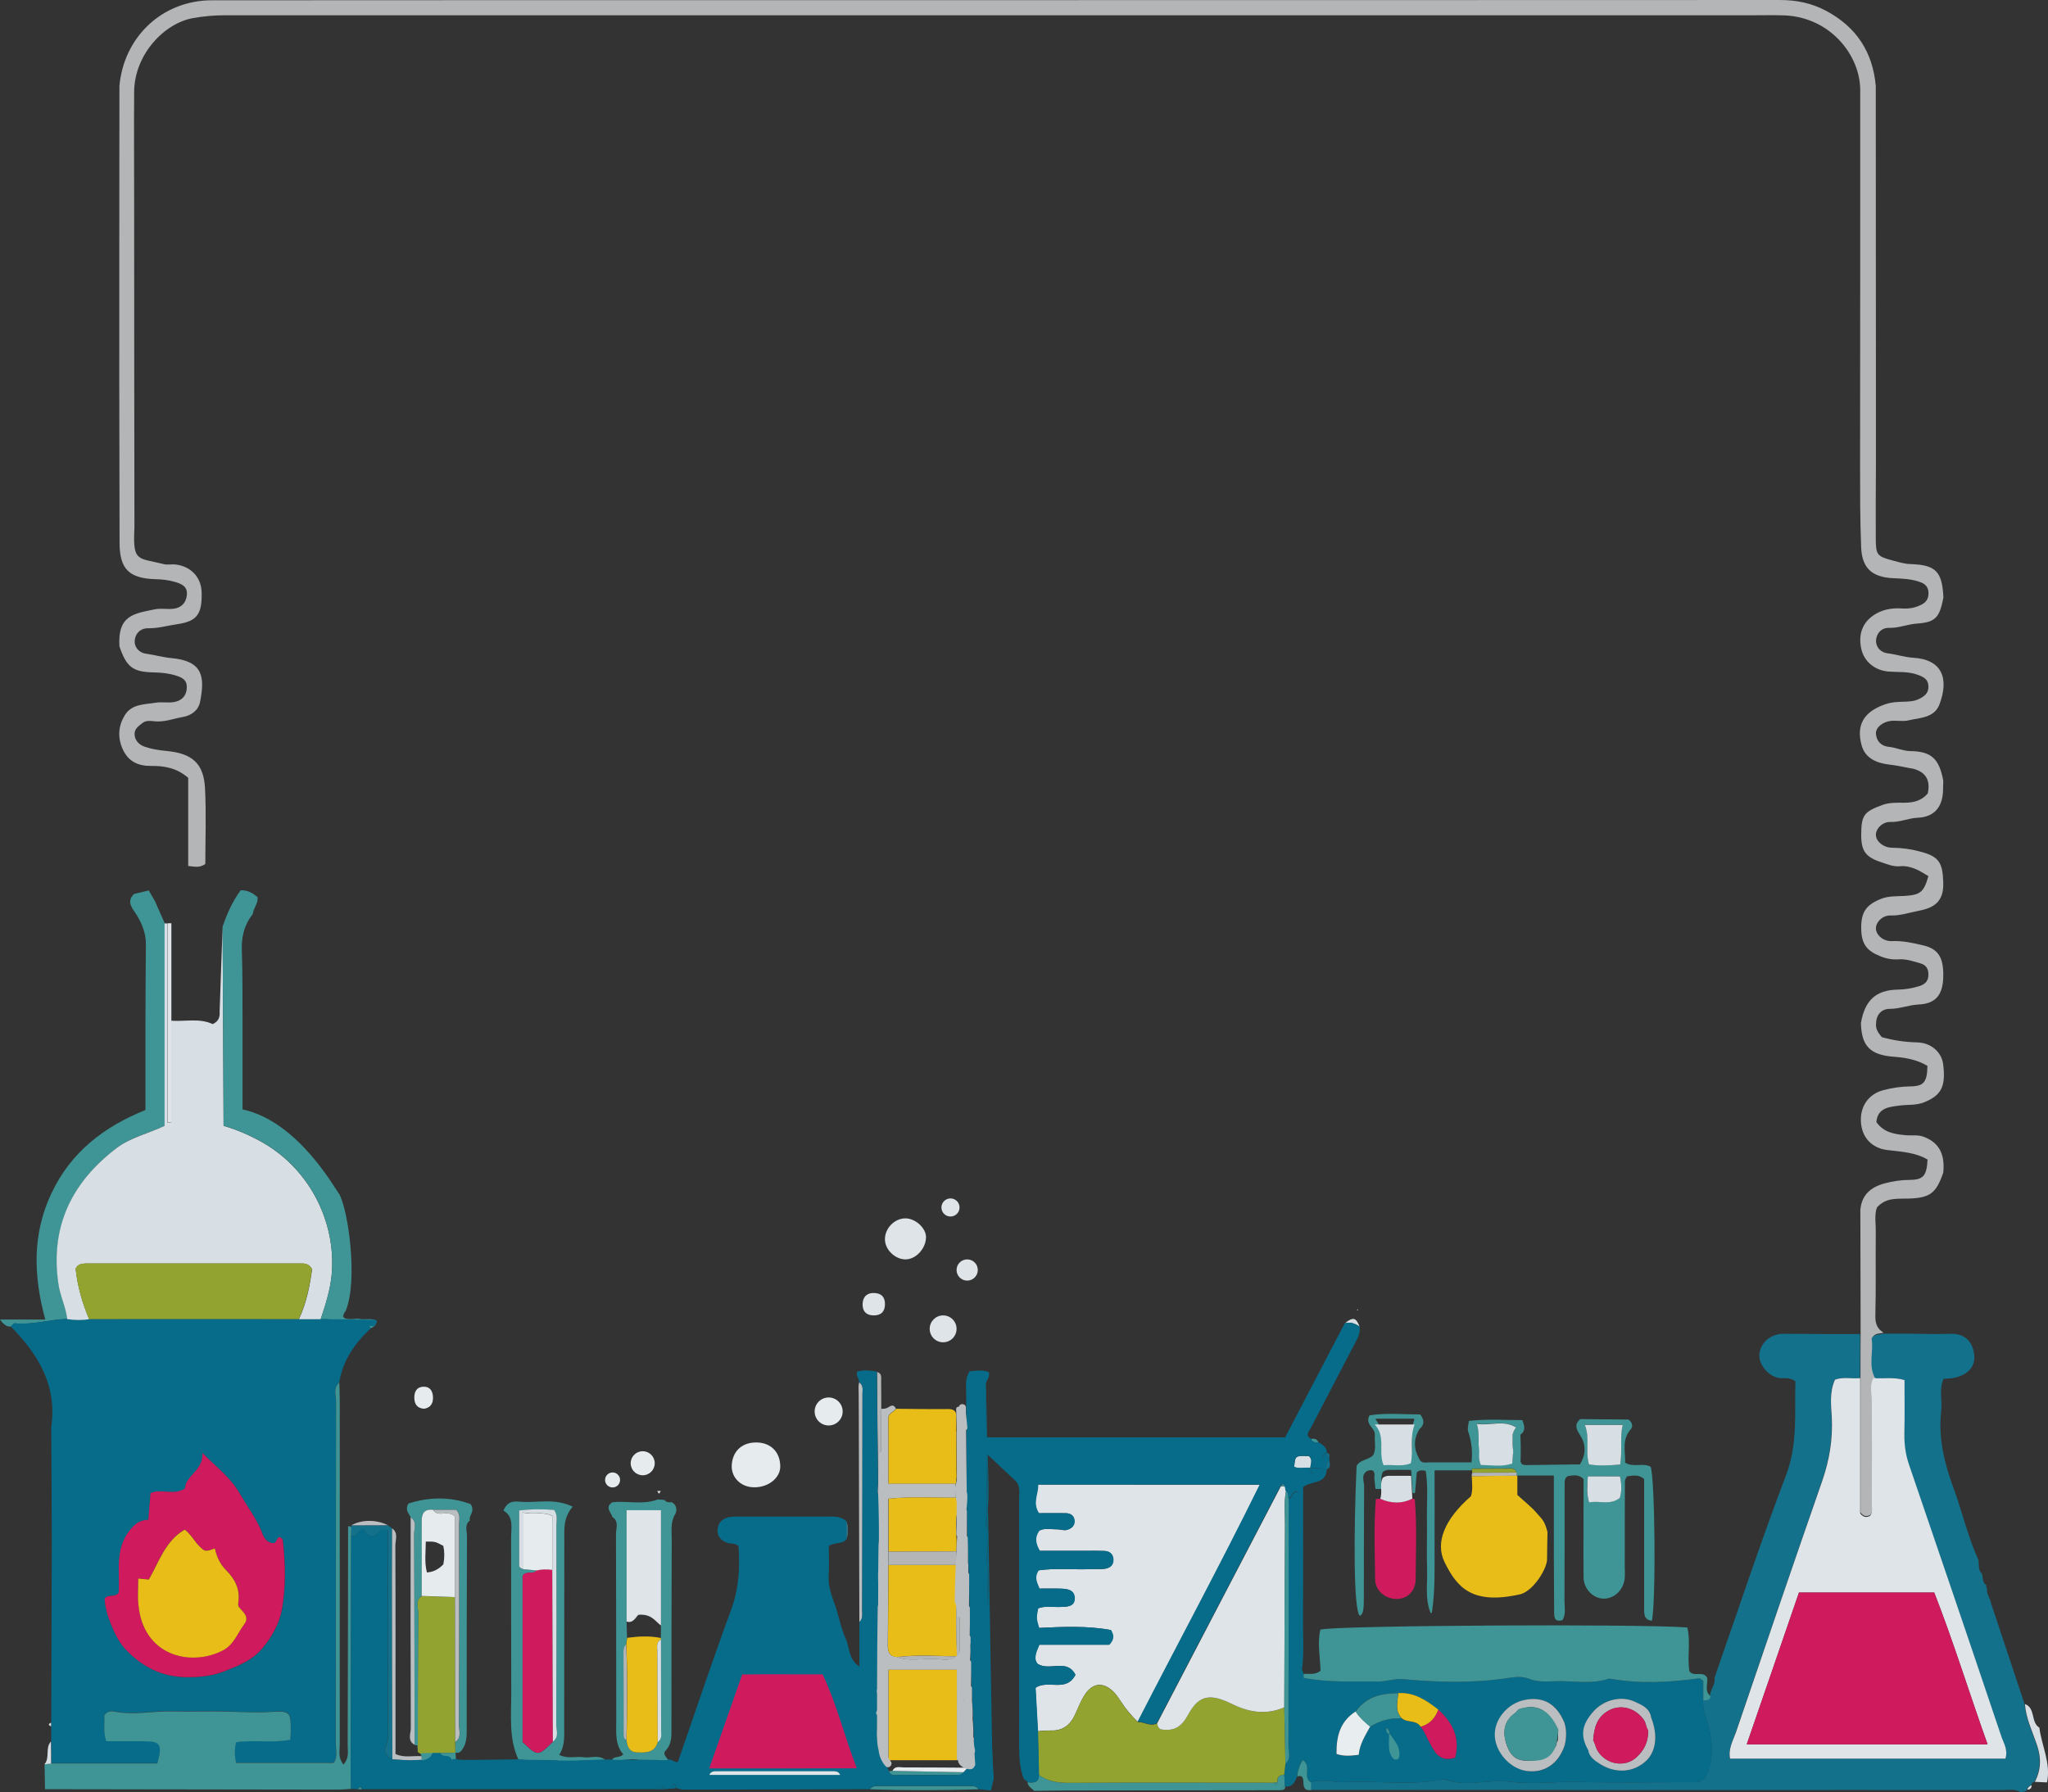<?xml version="1.0" encoding="utf-8"?>
<!-- Generator: Adobe Illustrator 21.0.0, SVG Export Plug-In . SVG Version: 6.00 Build 0)  -->
<svg version="1.1" id="Layer_1" xmlns="http://www.w3.org/2000/svg" xmlns:xlink="http://www.w3.org/1999/xlink" x="0px" y="0px"
	 viewBox="0 0 1447.3 1266.8" style="enable-background:new 0 0 1447.3 1266.8;" xml:space="preserve" preserveAspectRatio="none">
<rect x="0" y="0" width="1447.3" height="1266.8" fill="#333333" stroke="none"/>
<style type="text/css">
	.st0{fill:#B3B5B6;}
	.st1{fill:#3F9595;}
	.st2{fill:none;}
	.st3{fill:#14718B;}
	.st4{fill:#076C8A;}
	.st5{fill:#D8DFE4;}
	.st6{fill:#DEE4E8;}
	.st7{fill:#D01A5E;}
	.st8{fill:#92A42F;}
	.st9{fill:#BABEC1;}
	.st10{fill:#E6EBEE;}
	.st11{fill:#E9BD17;}
	.st12{fill:#E8EDF0;}
</style>
<path class="st0" d="M1314.5,330.4c0.1-88.9,0.1-177.7,0.1-266.6c0-24.9-21.2-51.4-53.1-52.9c-7.5-0.3-15-0.1-22.4-0.1
	c-360.2,0-720.5,0-1080.7,0c-7.4,0-14.6,0.7-22,2C116,16.4,94.9,38.6,94.8,65.1c-0.2,26,0,51.9,0,77.9c0,76.5,0.1,153.1,0.2,229.6
	c0,0.9-0.1,1.8-0.1,2.6c-0.9,22.1,2.6,19,21.1,23.6c2.5,0.6,5.3-0.1,7.9,0.2c11,1.2,18.4,9.1,18.6,19.8c0.4,15.4-3.4,20.4-17.2,22.4
	c-6.9,1-13.5,3-20.7,2.9c-5.2-0.1-9.2,3.7-9.4,9.1c-0.2,4.9,3.7,8.4,8.2,8.9c6,0.8,11.8,2.6,18,3.1c22,2.1,23.5,13.1,20,30.9
	c-1.2,6.2-6.4,9.7-12.2,10.7c-6.8,1.2-13.4,3.9-20.6,3c-2.5-0.3-5.4-0.6-7.7,1.1c-2.7,2.1-6,4.2-5.8,8.2c0.2,4.5,3.4,7.4,7.1,8.7
	c4.9,1.7,10.1,2.5,15.3,3c18.3,1.7,26.5,8.7,27.4,26.6c0.9,17.9,0.2,35.9,0.2,53.3c-4.1,2.9-7.6,1.9-12.1,1.4c0-20.8,0-41.7,0-62.3
	c-8.2-7.1-17-8.5-26.3-8.4c-9.1,0.1-16.1-3.2-20-11.9c-3.7-8.3-3.1-16.3,1.4-23.8c4.9-8.2,14-7.7,22-9c4.3-0.7,8.9,0.3,13.1-0.5
	c5.1-0.9,8.6-4.3,8.8-9.9c0.3-5.4-2.8-7.3-7.7-8.8c-5.2-1.6-10.2-2.1-15.4-2.2c-15-0.3-19.4-3.6-24.5-18.4
	c-1.3-21.9,9.9-23.1,25-26.2c4.2-0.9,8.8,0.1,13.1-0.4c5.3-0.6,8.8-3.8,9.5-9.2c0.8-5.9-2.6-8.1-8.1-9.7c-4.7-1.4-9.3-1.9-14.1-2
	c-18.6-0.6-25.2-7.2-25.3-25.5c-0.1-36.4-0.1-72.8-0.2-109.2c0-71.3,0-142.6,0.1-213.9c3.1-34.7,30.3-60.6,65.4-60.6
	c140.7-0.1,281.4-0.1,422.1-0.1c228.7,0,457.3,0,686-0.1c11.7,0,22.4,2.2,32.7,7.7c21.3,11.4,32.9,29.1,35,53.1
	c0,73,0.1,146.1,0.1,219.1c0,4.4,0,8.8,0,13.2c0,12.3,0,24.6,0,36.9c-0.1,16.6-0.2,33.3-0.1,49.9c0,12.8,0.7,13.3,13.1,16.6
	c3.8,1,7.4,2.1,11.4,2.2c18,0.6,22.4,5.2,23.3,23.7c-2.8,14.4-5.7,17.5-19.1,18.4c-6.5,0.5-12.5,3.2-19.3,3
	c-5.2-0.2-9.1,3.8-9.2,9.2c-0.1,4.8,3.7,8.3,8.2,8.8c6,0.7,11.7,2.7,17.9,3.1c20.9,1.2,25.5,15,18.7,33c-3.6,9.6-13.8,9.4-22,11.3
	c-3.8,0.9-7.9,0-11.8,0.3c-6.1,0.5-11.3,4.6-11.1,9c0.3,5.5,3.9,8.9,9.1,9.4s9.9,2.9,15.3,3c14.9,0.2,20.3,5.5,23.2,20.9
	c-0.1,2.6-0.1,5.3-0.2,7.9c-0.7,11.2-6.5,17.8-17.8,18.3c-6.6,0.3-12.6,3.2-19.3,3c-6-0.2-10.7,5.2-10.3,9.6
	c0.4,4.4,5.4,8.6,11.5,8.6c6.6,0.1,12.9,0.9,19.3,2.6c13.6,3.5,16.4,7.5,16.8,22.2c0.4,14.3-7.6,17.9-17.9,19.9
	c-6.3,1.2-12.5,3.4-19.3,3.2c-6-0.2-10.7,5.1-10.4,9.5c0.3,4.4,5.2,8.9,11.4,8.6c7.6-0.3,14.8,1.3,21.9,3c11.4,2.6,15,9.4,14.2,24.3
	c-0.7,11.1-5.8,17-17.1,17.5c-7,0.3-13.5,3.1-20.6,3.1c-5.7,0-9.5,3.9-9.7,10.2c-0.5,4.4,2,7.3,4.1,9.8c8.6,2.4,16.6,3.5,25,3.7
	c10.1,0.3,17.2,7.1,18.3,15.3c2.1,16.1-1.5,22.3-13.6,27.1c-5.6,2.2-11.1,1.5-16.7,2.2c-7.5,1-15.9,1.3-16.9,11.7
	c5.3,7.5,12.9,8.6,20.8,9.3c4.3,0.4,8.6-0.5,12.9,1.2c11.9,4.6,14.7,13.8,13.6,25.2c-5,14.6-9.3,17.9-24.4,18.4
	c-7.8,0.3-15.9-1.1-22.5,6.3c-1.9,5.3-0.7,11.5-0.8,17.5c-0.2,19.7,0.2,39.4-0.3,59.1c-0.1,5.3,1.2,9.1,5.7,11.8
	c-2.3,1.1-5.3-0.2-7.8,3.4c1.7,8.6-2.6,18.7,2.5,28.1c-2.8,4.7-2.7,9.9-2.7,15.2c0.1,24.5,0.1,49,0,73.5c0,2.9,0.9,6.1-1.4,8.8
	c-2.1,0.9-4.1,1.5-6.8-1.8c0-31.2,0-63.5,0-95.7c0-10.4,0-20.7,0.1-31.1c-0.1-29-0.1-58.1-0.2-87.1c0.9-10.5,7.2-16,17-18.7
	c5.9-1.6,11.8-2.5,18-2.5c9.6-0.1,11.9-3,12.5-14.4c-8.7-5.1-18.6-5.5-28.4-6.7c-11-1.3-18.1-8.9-18.7-20
	c-0.6-11,5.4-19.5,15.7-22.3c6.3-1.7,12.7-2.6,19.3-2.7c9.5-0.1,11.8-3.1,12-14.5c-7-4.2-15-5.8-23.2-6.4
	c-17.1-1.2-23.4-7.3-23.8-23.9c2.8-16.1,10.6-23.3,26-23.6c5.3-0.1,10.3-0.9,15.3-2.5c4.5-1.4,6.5-3.9,6.4-8.5
	c-0.1-4.1-1.9-6.5-5.8-7.6c-5-1.4-9.9-3.2-15.3-2.8c-4.3,0.3-8.5-0.4-12.7-2.1c-9.8-3.9-13.5-8.7-13.7-19.5
	c-0.2-11.8,3.5-16.8,13.6-21c5.6-2.3,11.1-1.9,16.7-2.2c11.6-0.7,13.9-2.6,17.2-14c-6.1-3.8-12.4-7.7-20.2-7
	c-4.6,0.4-8.6-1.3-12.7-2.7c-11.6-3.7-14.7-8.1-14.6-20c0.1-13.6,2.2-15.9,14.9-20.6c5.3-1.9,10.3-1.6,15.5-1.6
	c6.4,0,12.1-1.3,16.6-6.5c2-8.9-0.9-15-10.1-17.5c-5.5-0.9-11-2.3-16.6-2.9c-8.8-1-17.5-4.1-20.1-14c-3.9-14.6,2.1-23.6,16.8-28.7
	c4.3-1.5,8.5-1.7,12.8-1.8c3.9-0.1,7.7-0.2,11.4-2.1c3.9-2,6.5-4.2,6.3-8.9s-3-6.3-7.2-7.9c-6.8-2.6-13.7-1.9-20.7-2.4
	c-10-0.7-17.7-7.2-19.6-16.3c-2.4-11.4,1.8-20,11.4-25.1c5.7-3,11.6-3.6,17.8-3.2c5,0.3,9.5-0.6,13.9-3c3.5-1.9,4.7-4.9,4.4-8.8
	c-0.3-3.4-2.2-5.5-5.4-6.7c-6.2-2.4-12.7-2.6-19.3-2.9c-16.1-0.7-22.8-7.9-22.9-23.8C1314.5,367.3,1314.5,348.9,1314.5,330.4z"/>
<path class="st1" d="M105,629.2c1.5,2.7,3.1,5.3,4.6,8c2.3,5.1,4.5,10.3,6.8,15.4c0,47.8,0,95.5,0,143.1
	c-11.9,5.6-24.1,8.2-33.9,15.7c-31.6,24.1-46.8,55.1-41.2,95.6c1.2,8.8,5.3,16.6,6.3,25.3c-12.4,0.4-24.5,4.3-37.1,3.1
	c-0.8-0.1-1.9,1.5-2.8,2.3c-2.9,0.1-4.9-1.2-7.7-5c11.3,0,21,0,32,0c-8.5-31.2-9.2-60.5,4.4-89.3c13.7-29,36.9-46.9,66.4-58.8
	c0-21.2,0-42.2,0-63.2c0.1-17.9,0.1-35.8,0.3-53.7c0.1-7.7-2.5-14.3-6.4-20.8c-2.6-4.3-7.9-9.2-2-15c3.5-0.8,7-1.7,10.4-2.5
	C105.1,629.1,105,629.2,105,629.2z"/>
<path class="st2" d="M105.1,629.1c-3.5,0.8-7,1.7-10.4,2.5"/>
<path class="st3" d="M1314.5,943c0,10.4,0,20.7-0.1,31.1c-6,0.7-12.3-1.1-17.9,1.2c-3.8,8.8-2.6,17.8-2.2,26.5
	c0.8,15.6-1.7,30.4-6.8,45.1c-20.5,59.2-40.7,118.5-61,177.8c-1.9,5.7-5.3,11.1-4.1,18.4c64.9,0,129.8,0,194.6,0
	c2.1-6.3-1.3-11.1-2.9-15.8c-21.5-64-43.2-127.8-65.1-191.7c-2.5-7.2-3.5-14.4-3.4-22c0.2-12.7,0.1-25.3,0.1-38.1
	c-7.5-2.3-14.2-0.8-20.6-1.3c-5.1-9.4-0.8-19.4-2.5-28.1c2.5-3.7,5.6-2.3,7.8-3.4c5.2,0,10.4,0,15.6,0c0.9,0,1.9,0,2.8,0
	c9.7,0.1,19.4,0.5,29,0.1c12.5-0.5,16.3,7.4,17.3,14.3c1.3,9.2-5,15.5-15.9,17.1c-1.7,0.2-3.5,0.3-5.7,0.4
	c-3.4,7.5-0.8,15.5-1.7,23.2c-2.1,18.8,2.3,36.6,8.7,54c6.2,16.8,10.1,34.4,17.6,50.8c0.6,3.3-0.5,7,2.5,9.8
	c0.8,2.8,0.2,6.2,3.2,8.2c-0.3,0.7-0.2,1.4,0.4,2c-0.6,3.9,2.2,6.9,2.8,10.5c7.9,23.8,15.8,47.6,23.7,71.3
	c0.7,10.1,5.2,19.3,8.4,28.6c3.2,9.3,3.1,17.8-1.4,26.4c-1.3,0.3-2,1.1-2.2,2.4c-1.5,0.5-2.7,1.4-3,3.1c-0.9,2.1-3,1.3-4.5,1.9
	c-4-2.5-8.5-1.5-12.8-1.5c-71.2-0.1-142.3,0-213.5,0c-91.8,0-183.7-0.1-275.5-0.1c0-1.8,0-3.6,0-5.4c8-2.8,16,0.4,24-0.1
	c23.6-1.2,47.3,2.7,70.7-2.1c15.1,6,30.7-0.2,46.1,1.8c15.3,2,30.9-0.1,46.5,0.2c27.2,0.5,54.5,0.2,81.8,0.1c3,0,6.2,0.7,9.7-3.2
	c5.7-10,5.5-22.9,2.9-34.3c-1.5-6.7-4.8-13.2-4.5-20.5c2.3-0.1,4.9,0.3,5-3.1c0.2-4.4,4.1-7.9,3.2-12.6
	c16.7-47.8,32.6-96,50.6-143.3c8.5-22.4,5.9-44.5,6.6-66.3c-4.5-3.5-8.7-1.6-12.4-2.5c-7.2-1.7-13.4-9.5-13.1-16.1
	c0.4-7.5,6.2-13.6,14.3-14.8c2.2-0.3,4.4-0.2,6.6-0.2C1281.2,943,1297.9,943,1314.5,943z"/>
<path class="st2" d="M1349,942.7c-0.9,0-1.9,0-2.8,0"/>
<path class="st4" d="M7.6,937.6c0.9-0.8,1.9-2.4,2.8-2.3c12.6,1.3,24.7-2.7,37.1-3.1c5.1,0.8,10.3,0.9,15.5,0.1
	c49.4,0,98.8,0,148.2,0c5.1,0,10.3,0,15.4,0c10.8-0.5,21.1,4.1,32,3.1c1.7-0.2,2.8,1.8,3.5,3.4c-11.3,10.6-19.8,22.7-22.4,38.4
	c-4.6,3.8-2.3,9-2.3,13.5c-0.2,80.5-0.1,161-0.2,241.4c0,4.6,1.5,9.6-1.5,13.8c-23,0-45.8,0-69,0c-1-5.2-1.2-9.8,0.1-14.6
	c13-1.8,25.8,0.8,38.4-1.8c0.1-2.8,0.4-5,0.4-7.2c-0.1-11.9-0.9-13.3-12.6-12.5c-10.3,0.7-20.5,0.3-30.7-0.1
	c-13.6-0.5-27.3,0.2-40.9-0.2c-13.3-0.4-26.6,2.8-39.9,0.2c-2.4-0.5-5.3-0.7-7.7,2.6c0.5,5.3-1,11.4,1.4,18.3c8.8,0,17.5-0.1,26.2,0
	c12.3,0.2,13.5,2.1,9.9,15.7c-24.9,0-49.9,0-75,0c0-5.2-0.1-10.4-0.1-15.7c0-3.6,0-7.1,0-10.7c0-0.9,0-1.7,0-2.6
	c0.1-42.4,0.3-84.8,0.4-127.3c0-27.1-0.3-54.2-0.4-81.3C40.5,979.7,27.2,957.4,7.6,937.6z M74,1129.8c0,9.4,7.4,28,14.2,35.4
	c11.9,13,26.4,20.4,44.3,20.4c8.9,0,17.4-0.8,26.3-4.3c9.9-3.9,19-7.4,26.2-15.6c7.3-8.4,12.6-18.5,14.4-28.5
	c2.7-15.9,2.4-32.4,0.5-48.6c-0.1-0.6-1-1.1-1.9-2c-2.8,0-2.3,5.1-5.4,4.2c-3.8-0.3-6.1-4.1-6.7-5.7c-3.9-10.8-10.9-19.6-16.4-29.3
	c-6.5-11.3-16.3-18.4-26.3-28.6c0.5,12.7-12.2,15.9-12.3,25c-8.2,5.3-16.6-0.1-24.4,3.3c-0.5,6.3-1,12.3-1.6,18.9
	c-6.2-0.1-10.2,3.7-13.2,7.5c-10.6,13.3-6.8,29.6-7.7,44C80.9,1129.4,77.1,1126.6,74,1129.8z"/>
<path class="st1" d="M248.2,1085.7c-0.1,56.3-0.2,112.6-0.3,168.9c0.1,3.3,0.1,6.6,0.2,9.9c-3.5,0.2-7,0.5-10.5,0.5
	c-68.6-0.1-137.2-0.2-205.8-0.3c-0.1-5.9-0.2-11.8-0.3-17.7c1.6-0.2,3.1-0.3,4.7-0.5h75c3.6-13.7,2.4-15.6-9.9-15.7
	c-8.7-0.1-17.4,0-26.2,0c-2.4-6.9-0.9-13-1.4-18.3c2.4-3.3,5.3-3.1,7.7-2.6c13.3,2.6,26.6-0.5,39.9-0.2c13.6,0.4,27.3-0.3,40.9,0.2
	c10.2,0.3,20.4,0.8,30.7,0.1c11.7-0.8,12.6,0.7,12.6,12.5c0,2.2-0.2,4.3-0.3,7.2c-12.6,2.6-25.3-0.1-38.3,1.8
	c-1.3,4.9-1.1,9.4-0.1,14.6h69c3-4.2,1.5-9.2,1.5-13.9c0.1-80.5,0-161,0.2-241.4c0-4.5-2.3-9.7,2.3-13.5c0.1,4.4,0.3,8.8,0.3,13.2
	c0,80.8,0,161.7,0,242.5c0,4.4-1.4,9.3,2.6,14.3c4.4-4.9,2.9-9.8,3-14.2c0.2-51.4,0.2-102.8,0.3-154.2c0.9-0.2,1.7,0,2.4,0.7
	C248.2,1081.6,248.2,1083.6,248.2,1085.7z"/>
<path class="st5" d="M36.1,1246.6c-1.6,0.2-3.1,0.3-4.7,0.5c4.1-4.7,0.3-11.5,4.6-16.1C36.1,1236.2,36.1,1241.4,36.1,1246.6z"/>
<path class="st5" d="M36.1,1217.7c0,0.9,0,1.7,0,2.6C34,1219.4,34,1218.5,36.1,1217.7z"/>
<path class="st5" d="M1438,1259.5c4.5-8.6,4.6-17.1,1.4-26.4c-3.2-9.4-7.7-18.5-8.4-28.6c7.7,2.9,3.9,12.8,10.2,16.7
	c1.6,12.9,8.3,25.1,5.4,38.7C1443.7,1259.8,1440.8,1259.6,1438,1259.5z"/>
<path class="st5" d="M1432.7,1265c0.4-1.7,1.5-2.5,3-3.1C1435.8,1264,1434.7,1265,1432.7,1265z"/>
<path class="st3" d="M440.3,1249.9c-0.7,0.2-1.5,0.8-1.7,1.4c-0.4,1.4,0.4,2.3,1.7,2.6c1.5,0.3,2.2-0.7,2.3-2.1
	C442.5,1250.5,441.9,1249.5,440.3,1249.9z M414.5,1246.6c-3.8,2.9-3.9,5.2-0.1,8.1C417.9,1251.2,416.8,1249.1,414.5,1246.6z
	 M898.9,1028.6H718.2c4.1,9.1,10.2,9.5,17.1,9.5c50.5-0.2,100.9-0.1,151.4-0.1c2.6,0,5.4,0.4,7.9-0.3
	C898.9,1036.5,901.2,1033.8,898.9,1028.6z M604.2,1223.6c-6.2-18.8-14.8-36.7-19.1-56.2c-0.5-2.4-2.7-4.4-4.1-6.5
	c0.2-4.1-1.1-7.7-2.6-11.4c-6.5-16.4-10.9-33.2-9-51.2c0.2-2.2-0.1-4.4-2.6-6.6c-8.8-1.1-18.2-0.7-28.4-0.2c0,5.1,0,9,0,12.9
	c0.1,11-0.8,21.4-4.7,32.1c-4.3,11.8-9.6,23.5-11.5,36.1c-5.8,4.1-4.6,11-6.6,16.6c-7.4,20.9-14.3,41.9-21.4,62.9
	c-2.1,8.1,4.5,4.9,7.2,4.9c32.9,0.3,65.7,0.2,98.6,0.2c2.4,0,5.4,1,6.4-2.7C607.2,1244.1,607.6,1233.9,604.2,1223.6z"/>
<path class="st1" d="M907.6,1254.5c0.2,2.7,0.4,5.4,0.5,8.2c-1.6,0.2-2.5,1.1-2.9,2.7c-50.3,0.1-100.7,0.1-151,0.2
	c-7.8,0-15.5,0.2-23.3,0.3c-1.8-1.9-4.5-3.1-4.8-6.1c4.2,0.5,8,0.5,8.1-5.3c6.4,4.8,13.4,5.8,21.4,5.7c48.2-0.3,96.4-0.1,144.6-0.1
	c0.5,0.6,1,1.2,1.4,1.7c0.4-0.7,0.8-1.4,1.2-2.1C902.4,1256.2,904,1254.4,907.6,1254.5z"/>
<path class="st1" d="M908.2,1262.6l-0.1,0.2C908.1,1262.7,908.1,1262.7,908.2,1262.6C908.1,1262.6,908.1,1262.6,908.2,1262.6z"/>
<path class="st5" d="M157.3,655.2c0.2,46.8,0.5,93.6,0.7,140.6c9.5,2.8,17.5,6.3,25.1,10.4c35.2,18.8,54.6,57.2,51.3,94.7
	c-1,10.8-4.3,21.3-7.8,31.6c-5.1,0-10.3,0-15.4,0c5.5-11.5,7.7-23.8,9.4-35.3c-2.4-4.3-5.5-4.1-8.6-4.1c-50,0-100.1,0-150.1,0
	c-3.7,0-7.1,0.3-8.4,3.8c1.3,12.7,4.8,24.3,9.5,35.6c-5.2,0.8-10.3,0.7-15.5-0.1c-1-8.7-5.1-16.5-6.3-25.3
	c-5.7-40.4,9.5-71.4,41.2-95.6c9.9-7.5,22.1-10.1,33.9-15.7c0-47.6,0-95.3,0-143.1c0.7,0,1.4,0,2.1,0.1c0,47,0,93.9,0,140.9
	c0.9,0,1.8,0,2.6,0c0-24.1,0-48.1,0-72.2c9.9,0.7,20.1-2,29.3,2.4c4.2-1.9,5.2-5,4.9-8.8L157.3,655.2z"/>
<path class="st1" d="M226.6,932.4c3.5-10.3,6.8-20.8,7.8-31.6c3.3-37.5-16.1-75.9-51.3-94.7c-7.7-4.1-15.6-7.6-25.1-10.4
	c-0.2-47-0.5-93.8-0.7-140.6c3.1-9.3,7.1-18.1,12.8-25.8c5.1-0.2,8.6,2.1,11.9,4.8c0.6,4.5-3,7.9-3.4,12.1c-6,7.4-8,15.9-7.7,25.4
	c0.6,16.5,0.4,33,0.5,49.6c0,20.6,0,41.1,0,63c40.2,8.5,66.7,58.7,68.1,59.4c6.5,10.8,13.7,61.5,4.8,83c-2.5,3.2-2.7,5.6,2.3,5.8
	c2.2,0.1,4.3-0.2,6.5-0.3c4.2,1.1,9-0.6,12.8,1.3c0.2,3.9-2.1,4.4-3.8,5.5c-0.8-1.6-1.9-3.6-3.5-3.4
	C247.7,936.5,237.4,931.9,226.6,932.4z"/>
<path class="st6" d="M121.1,721.3c0,24.1,0,48.1,0,72.2c-0.9,0-1.8,0-2.6,0c0-47,0-93.9,0-140.9c0.9,0,1.7,0,2.6,0c0,3.5,0,7,0,10.6
	c0,1.8,0,3.5,0,5.3C121.1,686,121.1,703.7,121.1,721.3z"/>
<path class="st6" d="M1324,974.1c6.5,0.6,14.3-0.9,21.9,1.4c0,12.8,0.2,25.4-0.1,38.1c-0.1,7.6,0.9,14.8,3.4,22
	c21.8,63.8,43.6,127.7,65.1,191.7c1.6,4.8,4.9,9.5,2.9,15.8c-64.8,0-129.6,0-194.6,0c-1.3-7.2,2.1-12.7,4.1-18.4
	c20.2-59.3,40.4-118.6,61-177.8c5.1-14.7,7.6-29.5,6.8-45.1c-0.5-8.7-1.7-17.6,2.2-26.5c5.7-2.3,11.9-0.5,17.9-1.2
	c0,32.3,0,64.6,0,95.7c2.7,3.2,4.7,2.7,6.8,1.8c2.3-2.6,1.3-5.8,1.4-8.8c0.1-24.5,0.1-49,0-73.5
	C1322.6,984.1,1321.2,978.8,1324,974.1z M1234.4,1233c57.4,0,113.3,0,170.2,0c-13.1-36.6-24.2-72.8-37.7-107.3
	c-32.7,0-63.7,0-95.6,0C1259.1,1161.4,1246.9,1196.7,1234.4,1233z"/>
<path class="st4" d="M921.1,1238.7C921.1,1238.7,921.1,1238.8,921.1,1238.7L921.1,1238.7C921.2,1238.7,921.1,1238.7,921.1,1238.7z
	 M921.1,1186L921.1,1186L921.1,1186L921.1,1186L921.1,1186z"/>
<path class="st4" d="M1208.1,1222.4c-1.5-6.7-4.8-13.2-4.5-20.5v-13.8c-1.5-0.9-2.3-1.8-2.9-1.8c-21.2,3-42.4,4-63.6,0.2
	c-12.8,4.4-26.1,1.3-39.1,1.9c-6,0.3-12,0.5-18.1-1.9c-4.2-1.6-9.6-1.1-14.3-0.4c-24.8,3.8-49.5,3.1-74.3,0.8
	c-5.7-0.5-11.8,1.8-17.9,1.7c-17.4-0.3-34.9,0.9-52.2-2.6l0,0l0,0l0,0c0.1-0.9,0.1-1.8,0.1-2.8c-0.3-0.9-0.7-1.8-1-2.7
	c-3.7-3.7-1.6-8.3-1.7-12.5c-0.2-34.6,0-69.3-0.2-103.9c0-3.2,1.6-7-1.7-9.4c-3.9-0.4-3.2,4.3-6.1,4.6c0,58.4,0,116.7-0.2,175.1
	c0,4.1,2.2,8.8-2,12.3c-0.3,2.6-0.6,5.2-0.9,7.8c0.2,2.7,0.4,5.4,0.5,8.2v0.1c0,0,0,0,0.1,0c5.3,0.6,7-3.1,8.5-7.1
	c0.4-4.1,1.6-7.8,3.9-11.7c6.7,4.2-0.5,12.4,5.9,15.8c8-2.8,16,0.4,24.1-0.1c23.6-1.2,47.3,2.7,70.7-2.1c15.1,6,30.7-0.2,46.1,1.8
	c15.3,2,30.9-0.1,46.5,0.2c27.2,0.5,54.5,0.2,81.8,0.1c3,0,6.2,0.7,9.7-3.2C1210.9,1246.7,1210.6,1233.8,1208.1,1222.4z
	 M921.1,1238.7C921.1,1238.7,921.2,1238.7,921.1,1238.7L921.1,1238.7C921.1,1238.8,921.1,1238.7,921.1,1238.7z M983.1,1239.8
	c-0.3-0.3-0.6-0.7-0.9-1c-0.2-3.3-0.4-8.2-0.4-12.4c0-0.2,0-0.5,0-0.7c-0.5-0.2-0.9-0.4-1.2-0.7c-0.7-0.6-0.4-1.4-0.8-3.8
	c1.7,1,2,2.7,2.2,4.2c3.3,5,3.6,9.5,6.9,14.5C984.5,1245.1,986.9,1244.4,983.1,1239.8z M1028.3,1242.4c-12,3.8-15.2-5.6-19-12.5
	c-1.7-3.1-2.8-6.7-5.4-9.3c-3.1-5-9.4-2.6-13.2-5.9c-8.1-0.6-15.5,1.6-22.4,5.8c-3.5,6.4-7.5,12.6-8.1,20
	c-5.7,0.7-10.4,1.2-15.8-0.6c-0.2-12.3,2.4-23,13.6-30.1c7.3-10.4,18.1-13,29.9-12.9c11.4-0.9,20,5,28.4,11.5
	C1026.5,1217.7,1032,1228.4,1028.3,1242.4z M1105.9,1233.5c-4.3,13.3-14.5,20.2-27.1,18.3c-11.3-1.7-21.4-12.6-22.3-24.1
	c-0.9-11.8,8.6-23.6,21-26.1c13.2-2.7,22.7,2.8,28.2,16.2C1107.2,1223,1107,1228.3,1105.9,1233.5z M1162.6,1245.3
	c-8.8,7.7-21,8.3-31.5,1.8c-0.2-0.2-0.5-0.3-0.7-0.5c-3.5-2.3-6.1-5.2-6.7-9.6c-5.9-10.3-5.5-17.7,1.4-26.1c0.3-0.3,0.5-0.7,0.8-1
	c7.4-8.4,19.8-11.6,29.5-7c5,2.3,10.5,4.7,11.5,11.3C1171.9,1226.8,1170.3,1238.7,1162.6,1245.3z"/>
<path class="st1" d="M1203.7,1201.9c0-4.8,0-9.5,0-13.8c-1.5-0.9-2.3-1.8-2.9-1.8c-21.2,3-42.4,4-63.6,0.2
	c-12.8,4.4-26.1,1.3-39.1,1.9c-6,0.3-12,0.5-18.1-1.9c-4.2-1.7-9.6-1.1-14.4-0.4c-24.8,3.8-49.5,3.1-74.3,0.8
	c-5.7-0.5-11.8,1.8-17.9,1.7c-17.4-0.3-34.9,0.9-52.2-2.6l0,0c0-0.9,0.1-1.9,0.1-2.8c3.8-0.3,7.9,1,11.9-2.2
	c-0.2-9.7-2.4-19.6-0.1-29.1c10.1-3,225.9-4.2,259.3-1.5c2.5,10-0.2,20.6,1.5,30.9c3,4.5,9.9-0.8,12.6,4.8c0.5,4.3-2.2,9.2,2.3,12.8
	C1208.5,1202.2,1205.9,1201.8,1203.7,1201.9z"/>
<path class="st1" d="M916.7,1255.7c0.4-4.1,1.6-7.8,3.9-11.6c6.7,4.2-0.5,12.4,5.9,15.8c0,1.8,0,3.6,0,5.4c-4.8,0.7-5.4-2.3-5.4-5.9
	C921,1256.4,920.1,1254.6,916.7,1255.7z"/>
<path class="st7" d="M74,1129.8c3.2-3.2,7-0.3,9.9-4c0.9-14.4-2.9-30.7,7.7-44c3-3.8,6.9-7.6,13.2-7.5c0.6-6.6,1.1-12.7,1.6-18.9
	c7.8-3.4,16.2,2,24.4-3.3c0.1-9,12.8-12.3,12.3-25c10,10.2,19.8,17.3,26.3,28.6c5.6,9.7,12.5,18.5,16.4,29.3
	c0.6,1.7,2.9,5.4,6.7,5.7c3.1,0.9,2.7-4.2,5.4-4.2c0.9,0.9,1.8,1.4,1.9,2c1.9,16.2,2.2,32.8-0.5,48.6c-1.7,10-7.1,20.1-14.4,28.5
	c-7.2,8.2-16.3,11.8-26.2,15.6c-8.9,3.5-17.3,4.3-26.3,4.3c-17.8,0-32.4-7.4-44.3-20.4C81.3,1157.7,73.9,1139.2,74,1129.8z
	 M97.7,1115.8c0,7-0.4,12.7,0.1,18.3c3.3,36.3,36.7,44.1,59.5,32.5c8-4.1,10.5-12.3,15.4-18.8c3.8-5.1-1-8.4-3.9-12
	c-0.7-0.8-0.4-2.6-0.3-3.9c1.2-9-2.6-16.1-8.7-22.1c-4.1-4.1-6.5-9.1-8-15.4c-2.5,0.9-4.9,2.2-7.4,1.4c-5.9-3.7-8.4-10.8-13.9-14.7
	c-13.9,8.1-18.1,22.8-25.3,35.3C102.6,1116.2,100.6,1116,97.7,1115.8z"/>
<path class="st8" d="M62.9,932.4c-4.6-11.3-8.2-22.9-9.5-35.6c1.4-3.5,4.7-3.8,8.4-3.8c50,0,100.1,0,150.1,0c3.1,0,6.2-0.2,8.6,4.1
	c-1.7,11.5-4,23.8-9.4,35.3C161.8,932.3,112.4,932.4,62.9,932.4z"/>
<path class="st3" d="M277.3,1243.6c-4.3-1.7-6.2-5.7-4.7-9.1c2.8-6.5,1.5-13,1.5-19.4c0.2-40.3,0.1-80.6,0.1-120.9v-12.4
	c-5.6-2-7,2.8-10.2,3.7c-4.3,1.2-5.5-3.2-7.7-4.7c-3.6,1.5-4.3,5.6-8.1,5c0-2.1,0-4.1,0.1-6.2v-1.3c8.6,0,17.3-0.1,25.9-0.1
	c1,0.7,1.9,1.5,2.9,2.2c0,11.8-0.1,23.7-0.1,35.6C277,1158.4,277.2,1201,277.3,1243.6z"/>
<path class="st1" d="M691.5,1264.8c-25.6,0.7-51.1,0.8-76.6,0c1.3-2.3,3.4-2.3,5.6-2.3c21.8,0,43.6,0,65.4,0
	C688.1,1262.5,690.2,1262.5,691.5,1264.8z"/>
<path class="st4" d="M469.7,1264.8h-5.4C466.1,1261.9,467.9,1261.9,469.7,1264.8z"/>
<path class="st4" d="M477.9,1264c-1.1,0.1-2.1,0.2-3.2,0.4c0.4-1.3-0.3-3.3,1.9-3.3C477,1261.1,477.4,1263,477.9,1264z"/>
<path class="st1" d="M255.8,1264.8c-0.9,0-1.9,0-2.8,0C254,1262.7,254.9,1262.7,255.8,1264.8z"/>
<path class="st1" d="M905.2,1265.3c0.4-1.6,1.3-2.5,3-2.7C908.4,1264.9,907,1265.3,905.2,1265.3z"/>
<path class="st6" d="M890.4,1049.5c-28.1,57.1-57.8,112-86.3,167.6c-4.7-4.5-8.8-9.4-12.3-14.9c-1.4-2.2-2.9-4.3-4.7-6.2
	c-7.3-7.3-14.9-6.7-20.5,1.9c-2.8,4.3-4.6,9.2-6.8,13.9c-3.4,7.4-8.7,11.7-17.2,11.4c-3-0.1-6.1,0.3-9.2,0.5
	c-0.6-10.3-1.2-20.7-1.7-30.7c8.9-6,21.6,3.6,28.2-9.2c-6.1-11.7-17.8-2.4-26.6-7.6c-3.2-3.5-1.4-7.9,1-13.6h49.4
	c3.6-3.8,3.4-6.6,1.2-10.4c-16.5-3.1-33.8-2.3-50.8-1.5c-2-6.8-2-6.8-0.7-13.8c4.7-1.9,10-0.9,15.2-1c4.9-0.2,10.9,0.2,10.7-6.5
	c-0.2-6.2-6.1-6.4-11.1-6.5c-4.4-0.1-8.7,0-13.8,0c-1.7-4.1-4.1-7.7-0.6-12.9c12.2-1.8,24.9-0.3,37.5-0.9c3.1-0.1,6.2,0.3,9.2-0.2
	c3.9-0.5,6.5-2.7,6.1-7.1c-0.4-3.6-2.8-5.4-6.3-5.5c-4.8-0.2-9.7-0.1-14.5-0.1c-10.5,0-21.1,0-31.2,0c-3.1-5.1-3.9-9.6-0.3-14.3
	c4-2,8.4-0.8,12.7-0.9c2.2,0,4.4,0.9,6.4,0.5c3.1-0.7,5.9-2.6,5.8-6.2c0-3.6-2.4-5.6-6-5.7c-6.5-0.1-13.1,0-19.2,0
	c-4.9-7.4-0.3-13.5-0.6-20.2L890.4,1049.5L890.4,1049.5z"/>
<path class="st8" d="M908.4,1246.7c-0.3,2.6-0.6,5.2-0.9,7.8c-3.6-0.1-5.1,1.8-4.8,5.3c-0.9,0.1-1.7,0.2-2.6,0.3
	c-48.2,0-96.4-0.2-144.6,0.1c-7.9,0-15-1-21.4-5.7c-0.2-10.2-0.5-20.4-0.7-30.7c3.1-0.2,6.1-0.6,9.2-0.5c8.5,0.3,13.8-4,17.2-11.4
	c2.1-4.7,4-9.6,6.8-13.9c5.6-8.6,13.1-9.2,20.5-1.9c1.8,1.8,3.4,4,4.7,6.2c3.5,5.5,7.6,10.4,12.3,14.9c4.6,0,8.9,3.4,13.6,1
	c0.5,2.1,0.9,4.1,3.8,4.4c8.5,0.9,13.4-1.8,18.3-10.8c6.1-11.4,13-14.6,25.5-9.7c2.4,1,4.8,2.1,7.1,3.2c11.5,5.3,23.2,6.9,35.2,1.5
	C907.9,1220.1,908.2,1233.4,908.4,1246.7z"/>
<path class="st6" d="M908.1,1078.9c-0.3,42.6-0.3,85.3-0.5,127.9c-12,5.3-23.7,3.8-35.2-1.5c-2.4-1.1-4.7-2.3-7.1-3.2
	c-12.5-5-19.3-1.7-25.5,9.7c-4.9,9-9.8,11.7-18.3,10.8c-2.9-0.3-3.3-2.3-3.8-4.4c29.2-55.9,58.3-111.8,87.5-167.7
	c1,0.1,1.9,0.2,2.9,0.2c0.2,1.1,0.4,2.2,0.7,3.2C907.2,1062.2,908.2,1070.6,908.1,1078.9z"/>
<path class="st6" d="M581,1160.9c-1.3,6.3,0.8,13-1.5,19h-56.6c-0.2-3-0.4-5.1-0.6-7.3c1.9-12.6,7.2-24.3,11.5-36.1
	c3.9-10.7,4.8-21.2,4.7-32.1c0-3.9,0-7.8,0-12.9c10.2-0.5,19.6-0.8,28.4,0.2c2.5,2.2,2.8,4.4,2.6,6.6c-2,17.9,2.5,34.8,9,51.2
	C579.9,1153.1,581.2,1156.8,581,1160.9z"/>
<path class="st1" d="M474.8,1061.9c-1.9,0-3.9,0.3-5.1-1.6c-1.6-0.2-3.3-0.3-4.9-0.4c-10.5,4-21.4,0.8-32.1,2
	c-5.4,3.5-1,6.9,0.1,10.4c4.8,3.2,2.5,8,2.5,12c0.2,43.9,0.1,87.8,0.2,131.7c0,8.6-1,17.3,5,24.1c-3,2.8-6.4,1-8,3.8c0,0,0,0,0.1,0
	c3,0.9,6.1,0.5,9.1,0.1c3.2-0.4,6.3-0.9,9.5,0c2.6,0,5.3,0,7.9,0.1c1.6,0.1,3.2,0.1,4.7,0.2c0.3,0,0.5,0,0.6,0
	c1.7,0.2,3.4,0.3,5.1,0.5c0.9-0.2,1.9-0.5,2.8-0.7c-1.4-2.1-4.3-4.2-1.8-6.8c4.8-5.2,3.9-11.3,4-17.4c0-44,0-87.9,0.2-131.9
	c0-6-1-12.1,2.5-17.8C478.6,1067.5,478.3,1063.8,474.8,1061.9z M450.4,1238.7c-5.6-0.2-7.1-3.9-7.6-8.5c-1.9-0.9-2-2.6-2-4.3
	c0-19.6,0-39.3-0.1-58.9c0-1.8,0.3-3.4,1.8-4.6c0.2-1.6,0.4-3.2,0.6-4.7c-0.1-3.8-0.2-7.6-0.3-11.4v-78.7h24.3v81.5
	c0,2.9,0,5.8-0.1,8.8v1.1c0,21.4,0.1,42.8,0.1,64.2c0,3,0.8,6.2-2.4,8.3C462.6,1239,456.6,1238.9,450.4,1238.7z M432.8,1072.3
	L432.8,1072.3L432.8,1072.3L432.8,1072.3z"/>
<polygon class="st8" points="295.2,1233.6 295.3,1233.6 295.3,1233.6 "/>
<path class="st8" d="M321.7,1231.3c0,2.5,0.1,5,0.1,7.6c-3.6,0.1-7.2,0.2-10.8,0.3c-1.7,0-3.5-0.1-5.2-0.1
	c-0.5-7.7-6.2-5.3-10.6-5.4c0.1-31.1,0-62.3,0.4-93.4c0-4-2.5-8.8,2.3-12.1c7.9,0.3,15.7,0.5,23.6,0.7
	C321.6,1163,321.7,1197.2,321.7,1231.3z"/>
<path class="st8" d="M321.9,1238.9L321.9,1238.9L321.9,1238.9z"/>
<path class="st1" d="M412.5,1242.1c-5.5-0.8-11.3,1.4-17.3-1.7c4.2-6.5,3.5-13.6,3.5-20.6c0-43.5,0.1-87,0.1-130.5
	c0-8.2-0.9-16.4,5.9-24.3c-12.9-6.3-25.3-2.5-37.1-3.5c-4.3-0.4-9-0.6-11.8,6.3c7.4,4.2,5.4,11.9,5.4,19.2c0,36.9,0,73.8,0.1,110.7
	c0,15.5-1.8,31.3,5.1,46.1c1.9,0.1,3.7,0.2,5.6,0.3c6.1,0.1,12.3,0.1,18.4,0.2c1.8,0.1,3.6,0.3,5.4,0.4c3.5,0,6.9,0,10.4,0
	c7.2-0.3,14.3-0.6,21.5-0.8C423,1240.2,417.5,1242.8,412.5,1242.1z M390.7,1231.2c-10.6,10.4-10.6,10.4-21.4,0.2v-117.5
	c2.8-4.1,7.5-0.5,9.8-3.8c-3.3-0.3-6.5-0.7-9.7-1c-1.3-0.3-2.5-1-2.5-2.5c0-12.6,0-25.3,0-38.8c8.9-1.1,17-1,24.7-0.4
	c2.7,3.8,1.6,7.4,1.6,10.8c0.1,46.9,0.1,93.9-0.1,140.8C393,1223,395.2,1227.8,390.7,1231.2z"/>
<path class="st9" d="M676.2,1244.2v-63.9h-48.3v63.9c-0.6,0.1-1.2,0.1-1.8,0.1c-4.5-2.4-3.2-6.8-3.6-10.7c0-49.4,0-98.8,0.1-148.3
	c-0.1-8.5-0.1-17-0.2-25.5c0.1-21.3,0.2-42.7,0.3-64c2.1,0.2,3.9-0.2,5.7-1.4c2-1.5,3.7-1,4.7,1.3c-1.3,2.6-5.4,2.8-5.4,6.8
	c0.2,15.2,0.1,30.4,0.1,46.1h47.5c0.1,3.4,0.1,6.7,0.2,10.1c-15.6,0.1-31.3-1-47.7,0.7v46.7c-0.1,18.6-0.2,37.2-0.4,55.8
	c-0.1,4.7,0.4,8.7,6.2,9.3c8.8,3.4,17.9,1,26.9,1.3c4.9,0.2,10.4,2.1,14.9-1.8l0.7-0.7c2.8-1.7,2-4.5,2-7c0.1-9.9,0.1-19.9,0.2-29.8
	h1.2l1.2,0.1c0,19.2,0.1,38.3,0.1,57.5c0,15.2,0,30.5,0,45.7C680.9,1240.1,681.5,1244,676.2,1244.2z"/>
<path class="st9" d="M894.6,1037.7c-2.5,0.7-5.2,0.3-7.9,0.3c-50.4,0-100.9,0-151.4,0.1c-6.9,0-13.1-0.4-17.1-9.5h180.7
	C901.2,1033.8,898.9,1036.5,894.6,1037.7z"/>
<path class="st5" d="M604.2,1223.6c-6.2-18.8-14.8-36.7-19.1-56.2c-0.5-2.4-2.7-4.4-4.1-6.5c-1.3,6.3,0.8,13-1.5,19h-56.6
	c-0.2-3-0.4-5.1-0.6-7.3c-5.8,4.1-4.6,11-6.6,16.6c-7.4,20.9-14.3,41.9-21.4,62.9c2.1,1.5,4.1,3.2,7,2.5c1-2.5,3.1-2.6,5.4-2.6
	c27.2,0,54.4,0,81.5,0c2.3,0,4.4,0.1,5.4,2.6c4.3,0,8.5,0,12.8,0C607.2,1244.1,607.6,1233.9,604.2,1223.6z M501.2,1250
	c8-22.7,15.3-43.7,23.3-66.4c18.7-0.3,37.7,0,56.8-0.1c10.2,21.4,15.3,43.4,24.2,66.4C570.5,1250.1,537,1250,501.2,1250z"/>
<path class="st1" d="M908.4,1246.7c-0.3-13.3-0.5-26.5-0.8-39.8c0.1-42.7,0.2-85.3,0.5-127.9c0.1-8.3-0.9-16.7,0.7-25
	c2.2,1.2,1.7,3.4,1.9,5.3c0,58.4,0,116.7-0.2,175.1C910.5,1238.4,912.6,1243.2,908.4,1246.7z"/>
<path class="st9" d="M609.5,985.5c0,50.9-0.1,101.7-0.2,152.6c0,3,0.7,6.2-2,8.6c-0.1-48.1-0.3-96.2-0.4-144.4
	c0-5.7-0.1-11.4-0.1-17.1c0-1.7-0.1-3.4-0.1-5.2c0.1-1,0.3-1.9,0.4-2.9C610.4,979.2,609.5,982.5,609.5,985.5z"/>
<path class="st5" d="M622.6,1085.3c0,49.4,0,98.9-0.1,148.3c-3.8-3.5-2.7-8.2-2.7-12.3c0.2-42.8,0.6-85.6,1-128.4
	C621,1090.2,620.7,1087.5,622.6,1085.3z"/>
<path class="st9" d="M606.5,1254.5c-1,3.7-4,2.7-6.4,2.7c-32.9,0-65.7,0.1-98.6-0.2c-2.7,0-9.3,3.2-7.2-4.9c2.1,1.5,4.1,3.2,7,2.5
	h92.4C598,1254.6,602.3,1254.6,606.5,1254.5z"/>
<path class="st0" d="M620.6,1047.2c-0.4-25.8-0.6-51.6-0.8-77.4c3.6,0.9,2.9,3.9,2.9,6.3c0.1,6.6,0.1,13.1,0.1,19.7
	c-0.1,21.4-0.2,42.7-0.3,64C619.1,1056.1,620.6,1051.5,620.6,1047.2z"/>
<path class="st1" d="M681,1252.7c-1.9,2.6-4.6,1.9-7.2,1.9c-12.6,0-25.3,0.1-37.9,0c-2.8,0-6.3,1.3-7.8-2.7c0.9,0,1.8-0.1,2.7-0.2
	C647.5,1252.1,664.3,1252.4,681,1252.7z"/>
<path class="st10" d="M684,1249.5c-1,1.1-2,2.2-3,3.2c-16.8-0.3-33.5-0.6-50.3-1c1.8-3.7,5.2-2.4,7.9-2.4
	C653.8,1249.3,668.9,1249.4,684,1249.5z"/>
<path class="st5" d="M926,1037.6l0.4,0.5L926,1037.6c-3.8-0.4-7.7,0.9-11.4-0.7c0.7-8,0.7-8,10.4-7.6
	C928,1031.8,926.1,1034.8,926,1037.6z"/>
<path class="st1" d="M305.9,1239c-1.3,3.8-4.3,5.1-8,5.6v-0.6c0-0.9-0.1-1.8-0.1-2.7c-0.5-2.7-3.6-4.5-2.7-7.7v-0.1h0.1
	C299.7,1233.7,305.4,1231.3,305.9,1239z"/>
<path class="st4" d="M934.4,1038.1c-0.1,2.8-0.5,5.3-4.2,5.2c-3.7-0.1-3.5-3.2-4.2-5.6l0.5,0.4l-0.4-0.5
	C928.8,1037.8,931.6,1037.9,934.4,1038.1L934.4,1038.1z"/>
<path class="st9" d="M598.4,1087.8l-0.1-12.3C599.3,1079.6,599.2,1083.7,598.4,1087.8z"/>
<path class="st5" d="M960.8,937.7c-3.2-2.2-6.5-3.5-10.5-2.3C956.2,930.7,958.3,931.2,960.8,937.7z"/>
<path class="st4" d="M937.7,1038.6v0.5c-1.1-0.3-2.2-0.6-3.3-0.9l0,0c0.5-4-1.6-8.8,3.3-11.6l0.1,0.5c-0.6,1.7,0,2.7,1.6,3.2
	c0,0.9,0.1,1.8,0.1,2.7C936.5,1034,936.9,1036.2,937.7,1038.6z"/>
<path class="st1" d="M322.2,1243.5c-1.1,0.2-2.1,0.4-3.2,0.6c-0.9-4.4-6.7-1-7.9-4.9c3.6-0.1,7.2-0.2,10.8-0.3l0,0l0,0
	C322,1240.4,322.1,1242,322.2,1243.5z"/>
<path class="st1" d="M931.7,1019.6c-2.2,0.1-4.3,0.1-5.2-2.5C928.8,1016.7,930.8,1017,931.7,1019.6z"/>
<path class="st1" d="M908.1,1050.7c-1-0.1-1.9-0.2-2.9-0.2C906.4,1048.4,907.3,1048.7,908.1,1050.7z"/>
<path class="st1" d="M900.1,1260.1c0.8-0.1,1.7-0.3,2.6-0.3c-0.4,0.7-0.8,1.4-1.1,2.1C901.1,1261.2,900.6,1260.6,900.1,1260.1z"/>
<path class="st1" d="M1040.7,1032.8c0-1.6-0.1-3.2-0.1-4.8c2.7-4.6,4.2-9.2-0.7-13.5c-4.1-2.4-2.2-6-1.9-10.1
	c12.4-1.5,24.9-0.6,37.8-0.6c1.6,4.1,2.6,7.6-1.6,10.5c-2.7-0.9-2.4-3.2-2.7-5.3c-8.8-5.7-18.2-1.1-27.8-2.7c3,10-0.5,19.7,2.7,29
	c7.7,0,15,1.5,22.3-1c0.2-2.5,0.3-4.7,0.5-6.9c3,0.6,1.8,4.8,4.7,5.5l0.3-0.1c0.8,2.6,2.8,2.9,5,2.8c12.4-0.2,24.9-0.3,37.3-0.5
	c4.4-7,4.4-14.3,0-20.9c-2.8-4.3-3.9-7.4,0.2-11.1c11.4,0.1,22.8,0.2,34.1,0.3c2.7,1.8,3.4,5,1.7,6.8c-6.5,7.3-3.9,15.5-4,23.7
	c5.9,3.6,12.7-0.2,18,2.9c3.1,8.6,3.8,94.9,0.9,108.8c-5.5-0.5-5.5-4.5-5.5-8.5c0-12.7,0-25.5,0-38.2c0-18,0-36,0-53.5
	c-4.2-3.4-8.1-2.4-12.2-1.8c-0.5,1.1-1.4,2.2-1.4,3.4c-0.1,20.1-0.1,40.2-0.1,60.3c0,2.6,0.2,5.3,0,7.9c-0.6,8-6.7,14.4-14.1,14.8
	c-7.6,0.4-14.9-6.4-15-15c-0.2-18.9,0-37.8,0-56.7c0-4.4,0-8.7,0-12.8c-3.7-3.8-7.7-2.5-11.3-2.1c-1.7,1.3-2.1,2.9-2.1,4.7
	c0,27.7,0,55.4-0.1,83.1c0,4.7,1.2,9.6-1.4,14c-5.8,1.6-5.9-2.2-5.9-5.9c-0.1-12.7-0.1-25.5-0.2-38.2c0-5.2,0-10.3,0-15.5
	c0-13.9,0-27.8,0-42.6c-9.6,0-17.8,0-26,0l-0.3-0.2c-0.1-0.7-0.2-1.5-0.2-2.2c-1.2-3.3-4-2.7-6.6-2.7c-8.3,0-16.7,0.1-25,0.1
	l-0.4-0.4c0.1-0.8,0.1-1.6,0.1-2.4C1041.3,1035,1043.4,1034.6,1040.7,1032.8z M1145,1035.2c1.6-10.1-0.4-19.3,1.8-28.1
	c-9.6,0-18.1,0-26.8,0c3.8,9.3,0.3,18.7,2.9,27.9C1130,1036.2,1136.9,1035.9,1145,1035.2z M1122.1,1043.6
	c-0.4,6.4-1.1,11.8,0.9,18.3c7.4-1.5,14.8,2.4,21.7-3.2c1.5-4.9,1.3-9.8,0.1-15.2C1137.3,1043.6,1130.5,1043.6,1122.1,1043.6z"/>
<path class="st11" d="M1093.3,1101.6c0.5,6.2-9,22.3-18.5,25.2c-34.6,8-45.2-4.9-53.9-22.5c-6.8-13.8-0.2-30.3,18.6-46.7
	c1.5-4.6,0.7-9.5,0.6-14.3l-0.1,0.1c10.7-0.1,21.3-0.2,32-0.4l0.3,0.2c0,4.7,0,9.4,0,13.5c5.2,4.8,10.2,8.6,14.2,13.4
	c3.1,3.7,5.1,4.7,7.1,12.9C1093.4,1089.2,1093.4,1095.4,1093.3,1101.6z"/>
<path class="st11" d="M675.8,1001.1c0,1.8,0,3.5,0,5.3c0,10.6,0.1,21.1,0.1,31.7c0,1.8,0,3.5,0.1,5.3c-0.1,1.8-0.3,3.5-0.4,5.3h-0.2
	c-15.3,0-30.6,0-47.5,0c0-15.7,0.1-30.9-0.1-46.1c0-4,4.1-4.2,5.4-6.8c11.8,0.1,23.7,0.3,35.5,0.2
	C672.6,995.9,675.8,996.2,675.8,1001.1z"/>
<path class="st1" d="M1040.1,1039.3h-25.8c-0.3,0-0.5,0.2-0.5,0.5c0,17.6,0.1,34.5,0,51.3c-0.1,16.2,0.6,32.5-1.9,48.7
	c-0.1,0.5-0.8,0.6-1,0.1c-4-10-2-20.6-2.4-30.9c-0.4-11.9,0.1-23.7-0.1-35.6c-0.2-11.2,0.9-22.4-0.8-33.4c0-0.2-0.2-0.4-0.4-0.4
	c-2.2-0.4-3.8-0.6-5.8,0.9c-0.1,0.1-0.2,0.2-0.2,0.4c-0.4,4.3-0.8,9.2-1.2,14.1c0,0.3-0.3,0.5-0.5,0.5c-0.3,0-0.6-0.1-0.9-0.2
	c-0.2-0.1-0.4-0.3-0.4-0.5c-0.3-4.8-0.6-9.6-0.9-15.3c0-0.3-0.3-0.5-0.5-0.5c-4.4,0-8.1-0.1-11.7,0c-2.5,0.1-5.1-0.6-7.7,1.3
	c-0.1,0.1-0.1,0.1-0.2,0.2c-1.9,3.7-0.6,7.9-1.1,12c-2.5,0-1.7,0-4.1-0.1c-0.3-2.6-0.5-5.2-0.8-7.9v-0.1c0.6-4-0.4-6.3-5-4.7
	c0,0-0.1,0-0.1,0.1c-4.5,2.7-2.1,7.1-2.1,10.6c-0.2,26.4-0.1,52.7-0.2,79.1c0,5.5,0,11.6-2.8,12.6c-4.4-2.8-4.5-57.5-2.3-105.9
	c0-0.1,0-0.2,0.1-0.2c2.5-4.5,8.5-3.8,11.7-7.6l0.1-0.1c2.1-4.5,0.6-9.4,1-14.1c0.4-4.9-7.1-7.1-3.9-13.5c0.1-0.1,0.2-0.3,0.4-0.3
	c11.4-1.8,23.3-0.6,35.3-0.6c0.2,0,0.3,0.1,0.4,0.2c2.8,3.8,3,7.1-0.7,10.2l-0.1,0.1c-4.3,7.1-3.9,14.2,0.1,21.2
	c1.5,3.1,4.4,2.2,6.8,2.2c9.9,0,19.8,0,29.7,0c0.1,0,0.3,0.1,0.4,0.2l0,0c0.2,0.9,0.4,1.6,0.6,2.5
	C1040.3,1037.3,1040.1,1038.3,1040.1,1039.3L1040.1,1039.3z M999,1002.8h-26.3c-0.4,0-0.7,0.5-0.4,0.8c6.9,8.3,1.7,18.4,5.4,27.6
	c0.1,0.2,0.3,0.3,0.5,0.3c6.3-0.5,12.5,1.3,18.6-1.2c0.2-0.1,0.3-0.2,0.3-0.4c1.8-8.8-0.8-17.5,2.4-26.5
	C999.6,1003.2,999.4,1002.8,999,1002.8z"/>
<path class="st7" d="M998.1,1059.3c0.5,0.2,1.1,0.3,1.7,0.3c1.6,18.8,0.7,37.7,0.6,56.6c0,8.8-6.2,14.3-14,14
	c-7.7-0.2-14.6-6.1-14.6-14c-0.2-18.9-1-37.7,0.5-56.6c1.1-0.1,2.1-0.1,3.2-0.2C983,1062.7,990.6,1063,998.1,1059.3z"/>
<path class="st1" d="M321.9,1238.9c0-2.5-0.1-5.1-0.1-7.6c4.8-3.1,2.6-8,2.6-12c0.2-47.2,0.2-94.5,0.1-141.7c0-3.3,1.2-7-2-10.4
	c-5.2,0-10.9,0-16.5,0c-6.6-0.7-8.1,3-8,8.7c0.2,17.4,0,34.8,0,52.2c-4.8,3.2-2.3,8.1-2.3,12c-0.3,31.2-0.3,62.3-0.4,93.5l-1.2,0.1
	l-1.1-0.4c-0.1-49.6-0.1-99.2-0.4-148.8c0-4,2.5-8.9-2.4-12c-1-2.7-4.3-4.7-1.6-9.7c14.6-4.8,29.9-4.9,44,0.4
	c3.5,5.5-1.7,8-0.5,11.5l0,0c-4,3-2.1,7.3-2.1,10.9c-0.2,45.1-0.2,90.1-0.2,135.2c0,5.2,0.3,10.5-2.7,15.2
	C325.8,1238.2,324.4,1239.4,321.9,1238.9z"/>
<path class="st9" d="M298,1244c-2.6,0.1-5.3,0.3-7.9,0.4c-4.3-0.3-8.7-0.5-13-0.7l0.2-0.1c-0.1-42.6-0.3-85.1-0.3-127.7
	c0-11.9,0.1-23.7,0.1-35.6c4.6,3.3,2.3,8.1,2.3,12.1c0.2,43.8,0.1,87.6,0.1,131.5v15.9c6.3,3,12.5,1,18.4,1.6
	C297.9,1242.2,298,1243.1,298,1244z"/>
<path class="st9" d="M290.2,1072.5c4.8,3.2,2.4,8,2.4,12c0.3,49.6,0.3,99.2,0.4,148.8c-5.3-2.9-2.7-7.9-2.7-11.8
	C290.1,1171.9,290.1,1122.2,290.2,1072.5z"/>
<path class="st0" d="M1073.9,1033c-2.9-0.7-1.7-4.9-4.7-5.5c0.7-6.2-2.8-12.9,2.3-18.5c0.2,2.1,0,4.5,2.7,5.3
	C1074.1,1020.6,1074,1026.8,1073.9,1033z"/>
<path class="st9" d="M274.1,1078.1c-8.6,0-17.3,0.1-25.9,0.1C255.6,1074,266.1,1074,274.1,1078.1z"/>
<path class="st9" d="M1039.9,1014.5c4.9,4.2,3.4,8.8,0.7,13.5C1040.4,1023.5,1040.1,1019,1039.9,1014.5z"/>
<path class="st3" d="M937.7,1038.6c-0.8-2.3-1.2-4.6,1.8-5.7C939.9,1035,940.5,1037.3,937.7,1038.6z"/>
<polygon class="st5" points="958.8,925.8 959.7,925.5 959.6,926.3 "/>
<path class="st3" d="M939.4,1030.2c-1.6-0.5-2.3-1.5-1.6-3.2C939.5,1027.4,939.6,1028.7,939.4,1030.2z"/>
<path class="st7" d="M1234.4,1233c12.5-36.3,24.6-71.6,36.9-107.3c31.9,0,63,0,95.6,0c13.5,34.5,24.6,70.6,37.7,107.3
	C1347.8,1233,1291.8,1233,1234.4,1233z"/>
<path class="st9" d="M1105.6,1217.8c-5.5-13.4-15-18.9-28.2-16.2c-12.4,2.5-22,14.4-21,26.1c0.9,11.5,11,22.5,22.3,24.1
	c12.6,1.8,22.8-5.1,27.1-18.3C1107,1228.3,1107.2,1223,1105.6,1217.8z M1099.3,1234.7c-5.6,8.6-12.7,10.3-21.7,9.8
	c-8.1-0.4-11.4-6.2-13.3-12.5c-2.3-7.8-1.5-15.5,6.1-20.9c1.4-1,2.4-2.4,2.7-2.8c15.6-5.3,21.8,2.9,28.1,14.3c0,2.9-0.2,4.7-0.2,7.6
	C1099.8,1231.3,1100.2,1233.4,1099.3,1234.7z"/>
<path class="st7" d="M1016.4,1208.4c10.1,9.2,15.6,20,11.9,34c-12,3.8-15.2-5.6-19-12.5c-1.7-3.1-2.8-6.6-5.4-9.3
	C1010.2,1218.8,1014.2,1214.5,1016.4,1208.4z"/>
<path class="st12" d="M968.3,1220.4c-3.5,6.4-7.5,12.6-8.1,20c-5.7,0.7-10.3,1.2-15.7-0.6c-0.2-12.3,2.4-23,13.6-30.1
	C960.8,1214,964.5,1217.3,968.3,1220.4z"/>
<path class="st11" d="M1016.4,1208.4c-2.2,6.1-6.1,10.4-12.5,12.1c-3.1-5-9.4-2.6-13.2-5.9c-5.3-5.3-2.9-11.7-2.6-17.8
	C999.4,1196,1008,1201.9,1016.4,1208.4z"/>
<path class="st1" d="M988,1196.9c-0.3,6.1-2.6,12.5,2.6,17.8c-8.1-0.6-15.5,1.6-22.4,5.8c-3.8-3.2-7.5-6.4-10.2-10.6
	C965.4,1199.4,976.2,1196.8,988,1196.9z"/>
<path class="st9" d="M1166.9,1214.2c-0.9-6.7-6.5-9-11.5-11.3c-9.7-4.6-22.1-1.4-29.5,7c-7.7,8.8-9.6,16.6-3.5,27.2
	c0.6,4.7,4.8,7.6,8.7,10c10.5,6.5,22.7,5.9,31.5-1.8C1170.3,1238.7,1171.9,1226.8,1166.9,1214.2z M1156.5,1242.1
	c-8.1,7.5-21.1,5.2-27.2-4.1c-1.7-2.6-1.9-5.3-3.4-7.9c0.6-8.5,2.4-15.7,9.9-20.4c8.6-5.4,19.4-3,25.8,5.9c1.7,2.4,1.5,5,3.1,7.5
	C1165,1231.2,1161.8,1237.2,1156.5,1242.1z"/>
<path class="st4" d="M918.6,1235.4c0,0.4,0.1,0.8,0.3,1.1C918.8,1236.2,918.7,1235.8,918.6,1235.4z"/>
<path class="st4" d="M921.2,1238.7L921.2,1238.7C921.1,1238.8,921.1,1238.7,921.2,1238.7C921.1,1238.7,921.2,1238.7,921.2,1238.7z"
	/>
<path class="st1" d="M982,1225.5c3.3,5,1.7,18.5,0.2,13.3c-1.1-4.1-0.4-8.7-0.5-13.1L982,1225.5z"/>
<path class="st1" d="M981.8,1225.7c-2.2-0.9-2.1-1.7-2-4.4c1.7,1,2,2.7,2.2,4.2L981.8,1225.7z"/>
<path class="st4" d="M921.1,1238.8c0.6,0.4,1.2,0.7,1.8,1.1C921.2,1241.4,921.7,1239.3,921.1,1238.8L921.1,1238.8z"/>
<path class="st11" d="M97.7,1115.8c2.9,0.3,5,0.5,7.5,0.7c7.2-12.5,11.5-27.2,25.3-35.3c5.5,4,8,11,13.9,14.7
	c2.6,0.7,4.9-0.6,7.4-1.4c1.5,6.3,3.8,11.2,8,15.4c6.1,6.1,9.8,13.1,8.7,22.1c-0.2,1.3-0.4,3,0.3,3.9c2.9,3.6,7.7,6.9,3.9,12
	c-4.8,6.4-7.4,14.7-15.4,18.8c-22.7,11.6-56.2,3.8-59.5-32.5C97.2,1128.5,97.7,1122.8,97.7,1115.8z"/>
<path class="st4" d="M414.4,1254.7c-3.8-3-3.7-5.2,0.1-8.1C416.8,1249.1,417.9,1251.2,414.4,1254.7z M440.4,1254
	c-1.4-0.2-2.1-1.2-1.7-2.6c0.2-0.6,1-1.3,1.7-1.4c1.5-0.4,2.2,0.6,2.4,1.9C442.6,1253.3,441.9,1254.2,440.4,1254z M606.5,1254.5
	c-1,3.7-4,2.7-6.4,2.7c-32.9,0-65.7,0.1-98.6-0.2c-2.7,0-9.3,3.2-7.2-4.9c7.1-21,14-42.1,21.4-62.9c2-5.6,0.8-12.5,6.6-16.6
	c1.9-12.6,7.2-24.3,11.5-36.1c3.9-10.7,4.8-21.2,4.7-32.1c0-3.9,0-7.8,0-12.9c10.2-0.5,19.6-0.8,28.4,0.2c2.5,2.2,2.8,4.4,2.6,6.6
	c-2,17.9,2.5,34.8,9,51.2c1.5,3.7,2.8,7.4,2.6,11.4c1.4,2.2,3.6,4.2,4.1,6.5c4.3,19.4,12.9,37.4,19.1,56.2
	C607.6,1233.9,607.2,1244.1,606.5,1254.5z M894.6,1037.7c-2.5,0.7-5.2,0.3-7.9,0.3c-50.4,0-100.9,0-151.4,0.1
	c-6.9,0-13.1-0.4-17.1-9.5h180.7C901.2,1033.8,898.9,1036.5,894.6,1037.7z"/>
<g id="XMLID_2_">
	<g>
		<path class="st4" d="M960.8,937.7c0.8,5.2-2,9.3-4.2,13.5c-10.1,19.4-20.2,38.8-30.3,58.2c-1.3,2.5-4.3,5.2,0.2,7.6
			c0.9,2.6,3.1,2.6,5.2,2.5c2.9,1.5,5.6,3.2,6,6.9c-4.9,2.8-2.8,7.5-3.3,11.6c-2.8-0.2-5.6-0.3-8.4-0.5c0.1-2.8,2-5.8-1-8.3
			c-9.7-0.4-9.7-0.4-10.4,7.6c3.7,1.6,7.5,0.2,11.3,0.7c0.7,2.4,0.5,5.5,4.2,5.6c3.7,0.2,4.2-2.4,4.2-5.2c1.1,0.3,2.2,0.6,3.3,0.9
			c-0.5,10.6-11.2,7.7-16.7,12.4c0,31.1,0.1,62.3-0.1,93.5c-0.1,11.8,0.9,23.7-0.7,35.5c-3.7-3.7-1.6-8.3-1.7-12.5
			c-0.2-34.6-0.1-69.3-0.2-103.9c0-3.2,1.6-7-1.7-9.4c-3.9-0.4-3.2,4.3-6.1,4.6c-0.2-1.9,0.3-4.1-1.9-5.3c-0.2-1.1-0.4-2.2-0.6-3.2
			c-0.8-1.9-1.7-2.3-2.9-0.2c-29.2,55.9-58.3,111.8-87.5,167.7c-4.8,2.4-9.1-1.1-13.6-1c28.5-55.5,58.2-110.5,86.3-167.6H733.7
			c0.3,6.7-4.3,12.8,0.6,20.2c6.1,0,12.6-0.1,19.2,0c3.6,0.1,5.9,2.1,6,5.7s-2.8,5.5-5.8,6.2c-2,0.4-4.3-0.5-6.4-0.5
			c-4.3,0-8.7-1.1-12.7,0.9c-3.5,4.7-2.7,9.1,0.3,14.3c10.2,0,20.7,0,31.2,0c4.8,0,9.7-0.1,14.5,0.1c3.5,0.1,5.9,1.9,6.3,5.5
			c0.4,4.4-2.2,6.5-6.1,7.1c-3,0.4-6.1,0-9.2,0.2c-12.6,0.6-25.3-0.9-37.5,0.9c-3.5,5.2-1,8.8,0.6,12.9c5.1,0,9.5-0.1,13.8,0
			c4.9,0.1,10.8,0.3,11.1,6.5c0.2,6.7-5.8,6.3-10.7,6.5c-5.1,0.2-10.4-0.9-15.2,1c-1.3,6.9-1.3,6.9,0.7,13.8
			c17-0.8,34.3-1.6,50.8,1.5c2.2,3.8,2.4,6.5-1.2,10.4h-49.4c-2.5,5.7-4.3,10.1-1.1,13.6c8.8,5.2,20.5-4.1,26.6,7.6
			c-6.5,12.8-19.3,3.2-28.2,9.2c0.6,10,1.1,20.4,1.7,30.7c0.2,10.2,0.5,20.4,0.7,30.7c0,5.8-3.9,5.8-8,5.3c-1-0.8-1.9-1.7-2.9-2.5
			c-2.8-7.5-3.2-15.3-3.2-23.3c0.1-15.4,0-30.8,0-46.2c0-42.6,0-85.3,0-127.9c0-4.7,1.2-9.8-3.1-13.6c-6.4-5.9-12.7-11.9-20.8-19.5
			c0,8.9,0.1,15.4,0,21.9c-0.8,50.1,3,100.1,3.4,150.1c0.1,16.7,2.3,55.4,2.6,58.4c-0.7,2.8-1.3,5.5-2,8.3l-0.7,0.1
			c-2.7-0.3-5.4-0.5-8.1-0.8c-1.2-2.3-3.3-2.3-5.6-2.3c-21.8,0-43.6,0-65.4,0c-2.2,0-4.4,0-5.6,2.3c-43.9,0.1-87.9,0.3-131.8,0.3
			c-1.7,0-3.4-0.7-5.1-1.1c-0.4-1-0.9-2.9-1.3-2.9c-2.2,0-1.5,2-1.9,3.3c-1.7,0.1-3.3,0.3-5,0.4c-1.8-2.9-3.6-2.9-5.4,0H255.8
			c-0.9-2.1-1.9-2.1-2.8,0c-1.7-0.1-3.3-0.2-5-0.2c0-3.3-0.1-6.6-0.2-9.9c0.1-56.3,0.2-112.6,0.3-168.9c3.8,0.7,4.5-3.5,8.1-5
			c2.2,1.5,3.4,5.9,7.7,4.7c3.3-0.9,4.7-5.7,10.2-3.7v12.4c0,40.3,0.1,80.6-0.1,120.9c0,6.4,1.3,12.9-1.5,19.4
			c-1.5,3.5,0.4,7.5,4.7,9.1l-0.2,0.1c4.3,0.3,8.7,0.5,13,0.7c2.6-0.1,5.3-0.3,7.9-0.4v0.5c3.6-0.5,6.7-1.8,8-5.6
			c1.7,0,3.5,0.1,5.2,0.1c1.2,4,7,0.5,7.9,4.9c1.1-0.2,2.1-0.4,3.2-0.6l-0.3,0.3c1.7,0.2,3.4,0.3,5.1,0.5c1.8,0,3.5,0,5.3,0
			c11.3-0.1,22.7-0.3,34.1-0.4c1.9,0.1,3.7,0.2,5.6,0.3c6.1,0.1,12.3,0.1,18.4,0.2c1.8,0.1,3.6,0.3,5.4,0.4c3.5,0,6.9,0,10.4,0
			c7.2-0.3,14.3-0.6,21.5-0.8c0.3,0,2.2,0,4.9,0c3,0.9,6.1,0.5,9.1,0.1c3.1,0,6.4,0.1,9.5,0.1c5.8,0.1,10.9,0.1,12.6,0.1
			c0.3,0,0.5,0,0.6,0c1.7,0.2,3.4,0.3,5.1,0.5c0.9-0.2,1.9-0.5,2.8-0.7c2.5-0.8,4.5,2.8,6.9,1.3c12.4-35.8,24.3-71.5,37.3-106.7
			c5.7-15.3,6.5-30.4,5.4-45.5c-2.5-2.3-4.9-1.6-6.9-2.1c-5.4-1.4-8.5-4.9-7.8-10.4c0.6-4.8,4.2-7.5,9-8.2c1.7-0.2,3.5-0.2,5.3-0.2
			c21.5,0,43,0,64.5,0c4.5,0,8.8,0.1,12.3,3.4l0.1,12.3c-2.9,4.1-8.2,2.2-12.7,5c0,7,0.3,14.4-0.1,21.8c-0.4,7.7,2.6,14.5,5,21.5
			c2.4,7.5,3.9,15.4,7.1,22.4c2.8,6.1,1.7,14.3,9.6,19.6v-31.5c2.7-2.4,2-5.6,2-8.6c0.1-50.9,0.2-101.7,0.2-152.6
			c0-3,0.9-6.3-2.4-8.3c0.2-2.6-2.5-4.6-1.3-7.5c4.7-1.4,9.5-0.7,14.2,0l-0.3,0.2c0.2,25.8,0.4,51.6,0.8,77.4
			c0.1,4.2-1.5,8.8,1.9,12.6c0,8.5,0.1,17,0.2,25.5c-1.9,2.2-1.7,4.9-1.7,7.5c-0.4,42.8-0.8,85.6-1,128.5c0,4.2-1.1,8.9,2.7,12.3
			c0.4,3.8-0.9,8.2,3.6,10.7c-0.9,3,1.3,5.1,1.9,7.7c1.5,4,5,2.7,7.8,2.7c12.6,0.1,25.3,0.1,37.9,0c2.5,0,5.3,0.6,7.2-1.9
			c1-1.1,2-2.2,3-3.2c5.7,0.1,4.7-4.1,4.6-7.4c-0.3-15.8-1-31.5-1.8-47.3c-1.8-31.5-1.2-63.1-2.6-94.7c-1.8-38.6-1.1-77.3-1.4-115.9
			c0-4.7-0.9-9.7,2.3-14.8c4.3-0.4,8.9-1.5,13.6,0.5c1.5,3.8-2.8,6.4-1.9,10c-0.8,12.1-1.1,24.2,0.3,36.1h211.1
			c14.2-27.2,28.2-53.9,42.1-80.6C954.2,934.2,957.6,935.6,960.8,937.7z"/>
	</g>
</g>
<path class="st4" d="M414.5,1246.6c2.3,2.5,3.4,4.6-0.1,8.1C410.7,1251.8,410.7,1249.5,414.5,1246.6z"/>
<path class="st4" d="M441.7,1244c-3,0.5-6.1,0.9-9.1-0.1C435,1243.9,438.2,1244,441.7,1244z"/>
<path class="st4" d="M442.7,1251.9c-0.1,1.4-0.8,2.3-2.3,2.1c-1.4-0.2-2.1-1.2-1.7-2.6c0.2-0.6,1-1.3,1.7-1.4
	C441.9,1249.5,442.5,1250.5,442.7,1251.9z"/>
<path class="st4" d="M472.3,1244c-0.9,0.2-1.9,0.5-2.8,0.7c-1.7-0.2-3.4-0.3-5.1-0.5C466.1,1244.4,471.4,1244.2,472.3,1244z"/>
<path class="st4" d="M598.4,1087.8l-0.1-12.3C599.3,1079.6,599.2,1083.7,598.4,1087.8z"/>
<path class="st4" d="M604.2,1223.6c3.4,10.4,3,20.6,2.4,31c-1,3.7-4,2.7-6.4,2.7c-32.9,0-65.7,0.1-98.6-0.2c-2.7,0-9.3,3.2-7.2-4.9
	c7.1-21,14-42.1,21.4-62.9c2-5.6,0.8-12.5,6.6-16.6c1.9-12.6,7.2-24.3,11.5-36.1c3.9-10.7,4.8-21.2,4.7-32.1c0-3.9,0-7.8,0-12.9
	c10.2-0.5,19.6-0.8,28.4,0.2c2.5,2.2,2.8,4.4,2.6,6.6c-2,17.9,2.5,34.8,9,51.2c1.5,3.7,2.8,7.4,2.6,11.4c1.4,2.2,3.6,4.2,4.1,6.5
	C589.4,1186.8,598,1204.8,604.2,1223.6z"/>
<path class="st4" d="M894.6,1037.7c-2.5,0.7-5.2,0.3-7.9,0.3c-50.4,0-100.9,0-151.4,0.1c-6.9,0-13.1-0.4-17.1-9.5h180.7
	C901.2,1033.8,898.9,1036.5,894.6,1037.7z"/>
<path class="st6" d="M442.8,1146.2c0-26.1,0-52.2,0-78.7c8.1,0,16.7,0,24.3,0c0,27.5,0,54.5,0,81.5c-4-2.9-6.6-8.3-15.7-7.6
	C450,1141.5,448.1,1147.9,442.8,1146.2z"/>
<path class="st11" d="M467,1157.8l0.1,1.1c-3.6,1.8-2.6,5.3-2.6,8.1c0,21.5,0.2,43,0.3,64.4c-2.2,7.6-8.2,7.5-14.4,7.3
	c-5.6-0.2-7.1-3.9-7.6-8.5c0.4-22.6,0.8-45.2-0.2-67.8c0.2-1.6,0.4-3.2,0.6-4.7C451.1,1156.6,459.1,1156.2,467,1157.8z"/>
<path class="st5" d="M464.8,1231.4c-0.1-21.5-0.3-43-0.3-64.4c0-2.9-1-6.3,2.6-8.1c0,21.4,0.1,42.8,0.1,64.2
	C467.2,1226.1,468,1229.3,464.8,1231.4z"/>
<path class="st0" d="M442.5,1162.3c1,22.6,0.6,45.2,0.2,67.8c-1.9-0.9-2-2.6-2-4.3c0-19.6,0-39.3-0.1-58.9
	C440.7,1165.1,441,1163.5,442.5,1162.3z"/>
<path class="st10" d="M298,1128.1c0-17.4,0.1-34.8,0-52.2c-0.1-5.7,1.4-9.4,8-8.7c3.7,5.9,11.1-0.5,15.6,4.9c0,18.6,0,37.7,0,56.8
	C313.7,1128.6,305.8,1128.4,298,1128.1z M313.3,1105.8c0.9-4.6,0.9-8.9,0-13.1c-5.8-3.1-5.8-3.1-12.4-3c0,7.2-1.1,14.4,0.8,21.8
	C306.3,1111.1,309.6,1109.5,313.3,1105.8z"/>
<path class="st9" d="M321.5,1128.9c0-19.1,0-38.2,0-56.8c-4.5-5.4-11.8,1-15.6-4.9c5.6,0,11.3,0,16.5,0c3.2,3.4,2,7.1,2,10.4
	c0.1,47.2,0.1,94.5-0.1,141.7c0,4,2.2,8.9-2.6,12C321.7,1197.2,321.6,1163,321.5,1128.9z"/>
<path class="st7" d="M390.7,1231.1c-10.6,10.4-10.6,10.4-21.4,0.2c0-39.2,0-78.7,0-117.5c2.8-4.1,7.5-0.5,9.8-3.8
	c3.7-0.9,7.4-0.9,11.2-0.4C390.4,1150.2,390.6,1190.7,390.7,1231.1z"/>
<path class="st10" d="M390.3,1109.7c-3.7-0.5-7.5-0.5-11.2,0.4c-3.2-0.3-6.5-0.7-9.7-1c0-12.9,0-25.8,0-40c8.1,2,14.6-1.1,20.9,2.6
	C390.3,1084.5,390.3,1097.1,390.3,1109.7z"/>
<path class="st5" d="M390.3,1109.7c0-12.6,0-25.2,0-38.1c-6.3-3.7-12.9-0.6-20.9-2.6c0,14.2,0,27.1,0,40c-1.3-0.4-2.5-1-2.5-2.5
	c0-12.6,0-25.3,0-38.8c8.9-1.1,17-1,24.7-0.4c2.7,3.8,1.6,7.4,1.6,10.8c0.1,46.9,0.1,93.9-0.1,140.8c0,4.1,2.2,8.9-2.4,12.2
	C390.6,1190.7,390.4,1150.2,390.3,1109.7z"/>
<path class="st11" d="M633.7,1171.3c-5.8-0.6-6.3-4.6-6.2-9.3c0.2-18.6,0.3-37.2,0.4-55.8c16,0,31.9,0,47.9,0
	c0.2,1.9,0.4,3.8,0.6,5.8c-1,5.3-0.9,10.6,0,15.9c-1,14.1-0.6,28.1-0.1,42.2l-0.7,0.7C661.6,1170.5,647.7,1169.6,633.7,1171.3z"/>
<path class="st11" d="M676.2,1244.2c-16.1,0-32.2,0-48.2,0c0-20.9,0-41.8,0-63.9c6.4,0,11.5,0,16.7,0c10,0,19.9,0,31.5,0
	C676.2,1202.4,676.2,1223.3,676.2,1244.2z"/>
<path class="st11" d="M677.4,1065.8c-3.7,10.1-0.4,20.6-1.7,30.8c-15.9,0.1-31.8,0.1-47.7,0.2c0-12.2,0-24.4,0-37.4
	c16.4-1.7,32.1-0.6,47.7-0.7c0.6,1,1.2,1.9,1.8,2.9C677.4,1063,677.4,1064.4,677.4,1065.8z"/>
<path class="st0" d="M627.9,1096.8c15.9-0.1,31.8-0.1,47.7-0.2c0,0.8,0.1,1.5,0.2,2.3c0,1.8,0.1,3.6,0.1,5.4
	c-0.2,0.6-0.3,1.3-0.2,1.9c-16,0-31.9,0-47.9,0C627.9,1103.1,627.9,1099.9,627.9,1096.8z"/>
<path class="st0" d="M678.4,1133.3c-0.1,9.9-0.1,19.9-0.2,29.8c0,2.5,0.8,5.3-2,7c-0.5-14.1-0.9-28.1,0.1-42.2h0.8L678.4,1133.3z"/>
<path class="st0" d="M633.7,1171.3c13.9-1.6,27.9-0.7,41.8-0.5c-4.5,3.9-10,2-14.9,1.8C651.7,1172.3,642.5,1174.7,633.7,1171.3z"/>
<path class="st7" d="M501.2,1250c8-22.7,15.3-43.7,23.3-66.4c18.6-0.3,37.7,0,56.8-0.1c10.2,21.4,15.3,43.4,24.2,66.4
	C570.5,1250.1,536.9,1250,501.2,1250z"/>
<path class="st6" d="M593.7,1254.6c-30.8,0-61.6,0-92.4,0c1-2.5,3.1-2.6,5.4-2.6c27.2,0,54.4,0,81.5,0
	C590.6,1252,592.7,1252.1,593.7,1254.6z"/>
<path class="st6" d="M639.7,861.2c7.2-0.1,14.9,7,14.7,13.5c-0.2,8-7.2,15.5-14.5,15.5c-7.2,0-14.2-6.6-14.5-13.7
	C625,868.6,631.9,861.3,639.7,861.2z"/>
<path class="st5" d="M1145,1035.2c-8.1,0.7-14.9,1.1-22.1-0.1c-2.7-9.2,0.8-18.6-2.9-27.9c8.7,0,17.3,0,26.8,0
	C1144.6,1015.9,1146.6,1025.1,1145,1035.2z"/>
<path class="st5" d="M1071.5,1009.1c-5.2,5.6-1.6,12.3-2.3,18.5c-0.1,2.2-0.3,4.3-0.5,6.9c-7.3,2.5-14.6,1.1-22.3,1
	c-3.3-9.4,0.2-19-2.7-29C1053.3,1008,1062.7,1003.4,1071.5,1009.1z"/>
<path class="st5" d="M1122.1,1043.6c8.3,0,15.2,0,22.7,0c1.2,5.4,1.4,10.3-0.1,15.2c-6.9,5.5-14.3,1.7-21.7,3.2
	C1121.1,1055.5,1121.8,1050,1122.1,1043.6z"/>
<path class="st0" d="M1040,1043.4c0-0.8,0.2-1.6,0.4-2.4c10.4,0,20.9-0.1,31.3-0.1c0.1,0.7,0.1,1.5,0.2,2.2
	C1061.3,1043.2,1050.6,1043.3,1040,1043.4z"/>
<path class="st8" d="M1071.7,1040.8c-10.4,0-20.9,0.1-31.3,0.1c-0.1-0.9-0.1-1.8-0.2-2.7c8.3,0,16.7-0.1,25-0.1
	C1067.6,1038.1,1070.5,1037.5,1071.7,1040.8z"/>
<path class="st5" d="M999.7,1006.9c-3.6,9.3-0.7,18.3-2.7,27.4c-6.3,2.7-12.7,0.7-19.2,1.4c-4.1-9.6,1.8-20.3-6.3-28.8
	C981.2,1006.9,989.9,1006.9,999.7,1006.9z"/>
<path class="st5" d="M998.1,1059.3c-7.5,3.8-15.1,3.5-22.7,0.1c1.8-4.9-0.7-10.3,1.8-14.8c2.6-2,5.3-1.3,7.8-1.4
	c3.8-0.1,7.6,0,12.2,0C997.5,1049.2,997.8,1054.2,998.1,1059.3z"/>
<path class="st10" d="M534.3,1019.6c10.3,0,17,6.6,17.1,16.9c0.1,8-8.2,14.8-18.2,14.8c-9.2,0.1-16.2-6.5-16.1-14.9
	C517.3,1026.2,524,1019.6,534.3,1019.6z"/>
<path class="st10" d="M299.7,995.8c-4.7-0.4-6.8-3-6.9-7.6c-0.1-4.4,1.6-7.8,6.3-8s6.7,2.9,6.9,7.4
	C306.1,992.1,304.3,995,299.7,995.8z"/>
<path class="st6" d="M609.6,921.3c0.3-5,3.6-7.8,8.8-7.3c4.8,0.4,7,3.1,7,7.8c0,5.3-2.8,8.1-8.2,8
	C612,929.7,609.3,926.6,609.6,921.3z"/>
<path class="st6" d="M467,1053.9c-0.4,0.7-0.9,1.3-1.3,2c-0.4-0.7-0.9-1.3-1.3-2C465.2,1053.9,466.1,1053.9,467,1053.9z"/>
<path class="st1" d="M1101.2,1222.6c0,2.9-1.3,10.6-1.9,12c-4.1,10.6-12.7,10.3-21.7,9.8c-8.1-0.4-11.4-6.2-13.3-12.5
	c-2.3-7.8-1.5-15.5,6.1-20.9c1.4-1,2.4-2.5,2.7-2.8C1088.7,1203,1096.7,1212.1,1101.2,1222.6z"/>
<path class="st7" d="M1164.7,1223.1c0.3,8.1-2.9,14.1-8.2,19c-8.1,7.5-21.1,5.2-27.2-4.1c-1.7-2.6-1.9-5.3-3.4-7.9
	c0.6-8.5,2.4-15.7,9.9-20.4c8.6-5.4,19.4-3,25.8,5.9C1163.3,1218,1163.1,1220.6,1164.7,1223.1z"/>
<path class="st1" d="M1074.5,1033.2L1074.5,1033.2c0-0.1,0-0.2,0-0.3c0.1-0.2,0.1-0.4,0.1-0.6c0.2-6.3,0.1-12.5-0.2-18.8
	c0-0.2-0.1-0.4-0.1-0.6c0.1-0.6,0.3-1.1,0.6-1.6c0-0.1,0.1-0.1,0.1-0.2c1.4-1.8-1.2-4.3-3-2.6c-2.6,2.4-3.2,5.8-3,9.2
	c0,0.2,0,0.5,0,0.7c0,2.9,0.2,5.7,0.4,8.5c0,0.2,0,0.5,0,0.7c0,0.4,0.1,0.7,0.2,0.9c0.2,1.6,0.4,3.3,0.7,4.9
	c0.1,0.5,0.3,0.9,0.6,1.1c0,0.1,0.1,0.3,0.2,0.4c0.4,1,1.3,1.8,2.5,1.4c0.9-0.3,1.8-1.4,1.4-2.5
	C1074.6,1033.8,1074.5,1033.5,1074.5,1033.2z"/>
<path class="st1" d="M1041.6,1010.6c-1-2-3.8-0.7-3.7,1.3c-0.1,0.3-0.1,0.7,0,1.1c2.2,6.8,2.8,13.6,2,20.6c0,0.1,0,0.1,0,0.2
	c-0.1,0.2-0.2,0.4-0.3,0.6c-1.2,2.3,2.3,4.3,3.5,2C1047.1,1028.8,1045.2,1017.9,1041.6,1010.6z"/>
<path class="st1" d="M987.3,1243.7c-2.8,0.9-4.9-3.3-5.3-6.4c-0.4-3.2-0.3-10.5-0.2-11.6c0.1-1.1,5.8,7.5,6.3,9.1
	S990.1,1242.8,987.3,1243.7z"/>
<path class="st8" d="M311.1,1235.1c-1.3,0-2.6,0.1-3.9,0.1l0,0c-0.5-0.1-1-0.1-1.5-0.2c0-0.4-0.1-0.7-0.3-1.1c-1-1.9-3-1.9-4.9-1.9
	c-0.4,0-0.8,0.1-1.1,0.3c0,0,0,0,0-0.1c0.2-1.4,0.5-2.7,0.8-4c0.5-2.5-3.4-3.6-3.9-1.1c-0.5,2.9-1.2,5.7-1.1,8.6c0,0.2,0,0.4,0,0.7
	c0,0.1,0,0.1,0,0.2c-0.3,1,0,2.1,1,2.5c0.7,0.5,1.7,0.7,2.5,0.1c4.1-0.1,8.2-0.2,12.3-0.2C313.6,1239,313.7,1235,311.1,1235.1z"/>
<line class="st2" x1="31.9" y1="932.6" x2="47.5" y2="932.3"/>
<path class="st4" d="M226.6,932.4l37.9,0.5c0,0,4.2-0.1-0.3,4.7"/>
<circle class="st10" cx="432.9" cy="1046.1" r="5.3"/>
<circle class="st10" cx="454.2" cy="1034.3" r="8.5"/>
<circle class="st6" cx="671.7" cy="853.5" r="6.4"/>
<circle class="st6" cx="683.5" cy="897.7" r="7.5"/>
<circle class="st6" cx="666.5" cy="939.3" r="9.5"/>
<circle class="st10" cx="585.6" cy="997.7" r="9.9"/>
<g id="XMLID_1_">
	<g>
		<path class="st4" d="M698,1098.6c0.5,13.4,0.5,26.8,0.1,40.3c0,0.2,0,0.4-0.1,0.6c-0.1-13.9-0.3-28.1-0.4-41.9l0,0
			C697.8,1097.8,697.9,1098.2,698,1098.6z"/>
		<path class="st4" d="M696.9,1112.1c0,1.5-1.4,2.2-2.6,1.9c-0.1-5.1-0.2-10.3-0.4-15.4c-0.1-2.2,2.7-2.5,3.7-1.1l0,0
			C697.3,1102.4,696.9,1107.3,696.9,1112.1z"/>
		<path class="st4" d="M697.6,1097.5c-1-1.4-3.8-1.1-3.7,1.1c0.2,5.1,0.3,10.3,0.4,15.4c-0.8-0.2-1.5-0.8-1.4-1.9
			c0.1-10.7,2-21.4,1.2-32c1,0.3,2.1,0,2.4-1.3c0.3-1.6,0.6-3.1,0.8-4.7c0.1,0.4,0.1,0.8,0.2,1.2
			C697.5,1082.5,697.6,1090,697.6,1097.5z"/>
		<path class="st4" d="M697.6,1097.6c0.1,13.8,0.2,28,0.4,41.9c-0.6,2-4,1.8-3.9-0.6c0.2-8.3,0.3-16.6,0.2-24.9
			c1.1,0.3,2.5-0.3,2.6-1.9C696.9,1107.3,697.3,1102.4,697.6,1097.6z"/>
		<path class="st4" d="M698.2,1065l2.9,168.6c0,0,1.1,23.7-0.9,32c-0.8,3.3-1.6-58.9-2.2-126.1c0.1-0.2,0.1-0.4,0.1-0.6
			c0.4-13.4,0.3-26.8-0.1-40.3c0-0.4-0.1-0.8-0.3-1.1c0.5-7.4,0.9-14.8-0.2-22.3c0-0.8,0-1.6,0-2.4
			C697.8,1070.3,698.1,1067.6,698.2,1065z"/>
		<path class="st4" d="M697.5,1075.3c1.1,7.4,0.7,14.8,0.2,22.3C697.6,1090,697.5,1082.5,697.5,1075.3z"/>
		<path class="st4" d="M696.4,1078.8c-0.3,1.3-1.4,1.7-2.4,1.3c-0.2-2-0.4-4-0.8-5.9c0.1-0.6,0.2-1.2,0.3-1.8
			c0.9-1.3,3.2-1.4,3.5,0.5c0.1,0.4,0.2,0.8,0.2,1.2C697,1075.6,696.7,1077.2,696.4,1078.8z"/>
		<path class="st4" d="M696.8,982.1c0.1,9.1,0.3,46.2,0.6,90.8c-0.1,0.4-0.1,0.8-0.2,1.2c-0.1-0.4-0.2-0.8-0.2-1.2
			c-0.4-1.9-2.6-1.8-3.5-0.5c1.9-13.7,0.9-27.9,0.5-41.7c-0.4-16-0.8-32.1-1.2-48.1C692.8,980.1,696.3,980,696.8,982.1L696.8,982.1z
			"/>
		<path class="st4" d="M693.5,1072.3c-0.1,0.6-0.2,1.2-0.3,1.8c0-0.1,0-0.2-0.1-0.3C693,1073.3,693.2,1072.7,693.5,1072.3z"/>
		<path class="st4" d="M693.2,1074.2c0.4,2,0.6,4,0.8,5.9c-0.9-0.3-1.7-1.2-1.4-2.4C692.8,1076.5,693,1075.3,693.2,1074.2z"/>
		<path class="st4" d="M696.8,982.3C696.8,982.2,696.8,982.2,696.8,982.3L696.8,982.3c0-1.5,0-2.2,0-2.2V982.3z"/>
		<path class="st4" d="M696.8,982.3l1.4,82.7c-0.2,2.7-0.4,5.3-0.8,7.9c-0.3-44.5-0.6-81.7-0.6-90.8
			C696.8,982.2,696.8,982.2,696.8,982.3z"/>
		<path class="st4" d="M698.1,1032.6c0.3,10.7,0.9,21.6,0.1,32.3l-1.4-82.7c0,0.1,0,0.2,0,0.3
			C697.3,999.3,697.7,1015.9,698.1,1032.6z"/>
	</g>
</g>
<path class="st9" d="M629.4,1244.9c-0.9-1.1-1.6-2.3-2.2-3.5c0-0.2-0.1-0.3-0.2-0.5c-0.7-1.8-1.1-3.7-1.1-5.7c0-1.3-0.8-2-1.8-2.3
	c-0.7-4.6-0.2-9.6-0.2-14.1v-9.4c0.9-3.7,0.4-7.8,0-11.6c0-0.7,0-1.4,0-2.1c0-0.3-0.1-0.6-0.2-0.8c0.1-0.2,0.1-0.4,0.1-0.7
	c0-9.5,0-19,0.1-28.5c0.4-0.3,0.7-0.8,0.7-1.5c0.3-13.4,0.1-26.8-0.1-40.2c0.1-0.2,0.2-0.5,0.3-0.9c0.5-4.8,0.6-9.7,0.4-14.5
	c0-0.5-0.2-0.9-0.4-1.2c0-5.4,0-10.7,0.1-16.1c0-0.2,0-0.3,0-0.5s0.1-0.3,0.1-0.5c0.1-11.6,0-23.2-0.5-34.8c0.1-0.1,0.1-0.1,0.2-0.2
	c0.1-0.2,0.2-0.3,0.3-0.5c0.4-0.7,0.3-1.7-0.2-2.3c0.1-0.2,0.2-0.4,0.2-0.7c0.4-7.8,0.5-15.7,0.2-23.5c-0.1-2.6-4.1-2.6-4,0
	c0.2,7.8,0.2,15.7-0.2,23.5c0,0.3,0,0.6,0.1,0.8c-0.4,0.3-0.6,0.8-0.6,1.4c0.5,12.1,0.7,24.2,0.6,36.2c0,0.2,0,0.3,0,0.5
	s-0.1,0.3-0.1,0.5c-0.1,6.3-0.1,12.5-0.1,18.8c0,0.3,0.1,0.5,0.1,0.7c-0.3,0.3-0.5,0.8-0.5,1.3c0.1,7.5,0.2,15.1,0.2,22.6
	c-0.2,0.3-0.4,0.7-0.4,1.1c-0.3,19.4-0.5,38.8-0.5,58.3c0,0.1,0,0.1,0,0.2c-0.2,0.3-0.3,0.6-0.2,1.1c0.1,0.7,0.1,1.5,0.2,2.3
	c0,3.7,0,7.4,0,11.1c-0.1,0.5-0.3,1-0.5,1.5c-0.3,0.9-0.1,1.5,0.5,2c0,3.4,0,6.9,0,10.3c0,4.9-0.2,9.9,1.1,14.6
	c0.4,4.2,2.1,8,4.8,11.2C628,1250.9,631.5,1247.3,629.4,1244.9z"/>
<path class="st9" d="M689,1236.9c-0.6-2.6-0.9-5.2-0.8-7.8c0-0.6-0.1-1-0.4-1.4c0.1-4.3,0-8.5-0.5-12.8c0.2-4.1,0-8.4-0.4-12.6
	c0-0.1,0-0.2,0-0.3v-8.5c0-0.7-0.3-1.3-0.7-1.7c0.1-5.5,0.1-11,0.1-16.5c0-0.8-0.3-1.4-0.8-1.8c0.3-3.6,0.4-7.3,0.2-11
	c0.1-0.3,0.2-0.6,0.2-0.9v-4c0-0.6-0.2-1.1-0.6-1.6c0.1-6.4,0.2-12.8,0.1-19.2c0-0.7-0.3-1.2-0.6-1.6c0.1-7.3,0.1-14.6,0.1-21.9
	c0-0.7-0.2-1.2-0.6-1.6v-5.9c0-0.3-0.1-0.6-0.2-0.9c0-5.9,0-11.8-0.2-17.7c0-0.6-0.3-1.1-0.6-1.5c0-5.8,0-11.6,0-17.4
	c0-0.4-0.1-0.8-0.3-1.1c0.1-1.5,0.3-3,0.4-4.5c0.1-2.3,0.6-5.9-0.3-8.5c0-0.2,0.1-0.4,0.1-0.6c-0.2-14.2-0.4-28.5-0.5-42.7
	c0.6-0.4,1-1.1,0.9-2c-0.3-3.3-0.6-6.6-1-9.9c0-1.4,0-2.7,0-4.1c-0.1-3-4.4-3.2-4.9-0.6c-1-0.1-2.1,0.6-2,1.9
	c0.2,5,0.4,10.1,0.5,15.1c-0.1,0.3-0.2,0.6-0.2,0.9c0.1,8.2,0.1,16.4,0.2,24.7c0,0.2,0,0.4,0,0.6s0,0.4,0,0.6c0,2.6,0,5.2,0,7.8l0,0
	c-0.3,2.5-1.3,4.5-1.2,7.1c0.1,2.6,0.5,5.1,0.8,7.7c0,0.4,0.2,0.7,0.3,0.9c-0.1,7.6-0.1,15.2-0.3,22.8c0,0.6,0.2,1.1,0.6,1.4
	c-0.9,15.3-1.5,30.7-1.7,46.1c0,0.7,0.3,1.2,0.6,1.5c0.6,2.6,0.9,5.1,0.8,7.8c0,2.2,2.9,2.5,3.8,0.9c-0.2,17.4-0.5,34.7-0.9,52.1
	c0,1.1,0.5,1.8,1.3,2.2c0.2,1.9,0.4,3.8,0.6,5.7c-1.6,2.4-2,5.5-1.1,8.3c0.2,0.6,0.6,1.1,1,1.4c-0.5,9.6-1.2,19.2-2.1,28.7
	c0,0.2,0,0.3,0,0.4c-1,0.3-1.6,1.3-1.7,2.4c-0.4,4,3.4,6.3,6.7,7.1c1.8,0.5,4,0.3,4.8-1.6c0.4-0.4,0.7-1,0.7-1.8
	c-0.2-2.6-0.4-5.1-0.5-7.7C688.9,1238.6,689.2,1237.9,689,1236.9z"/>
</svg>
